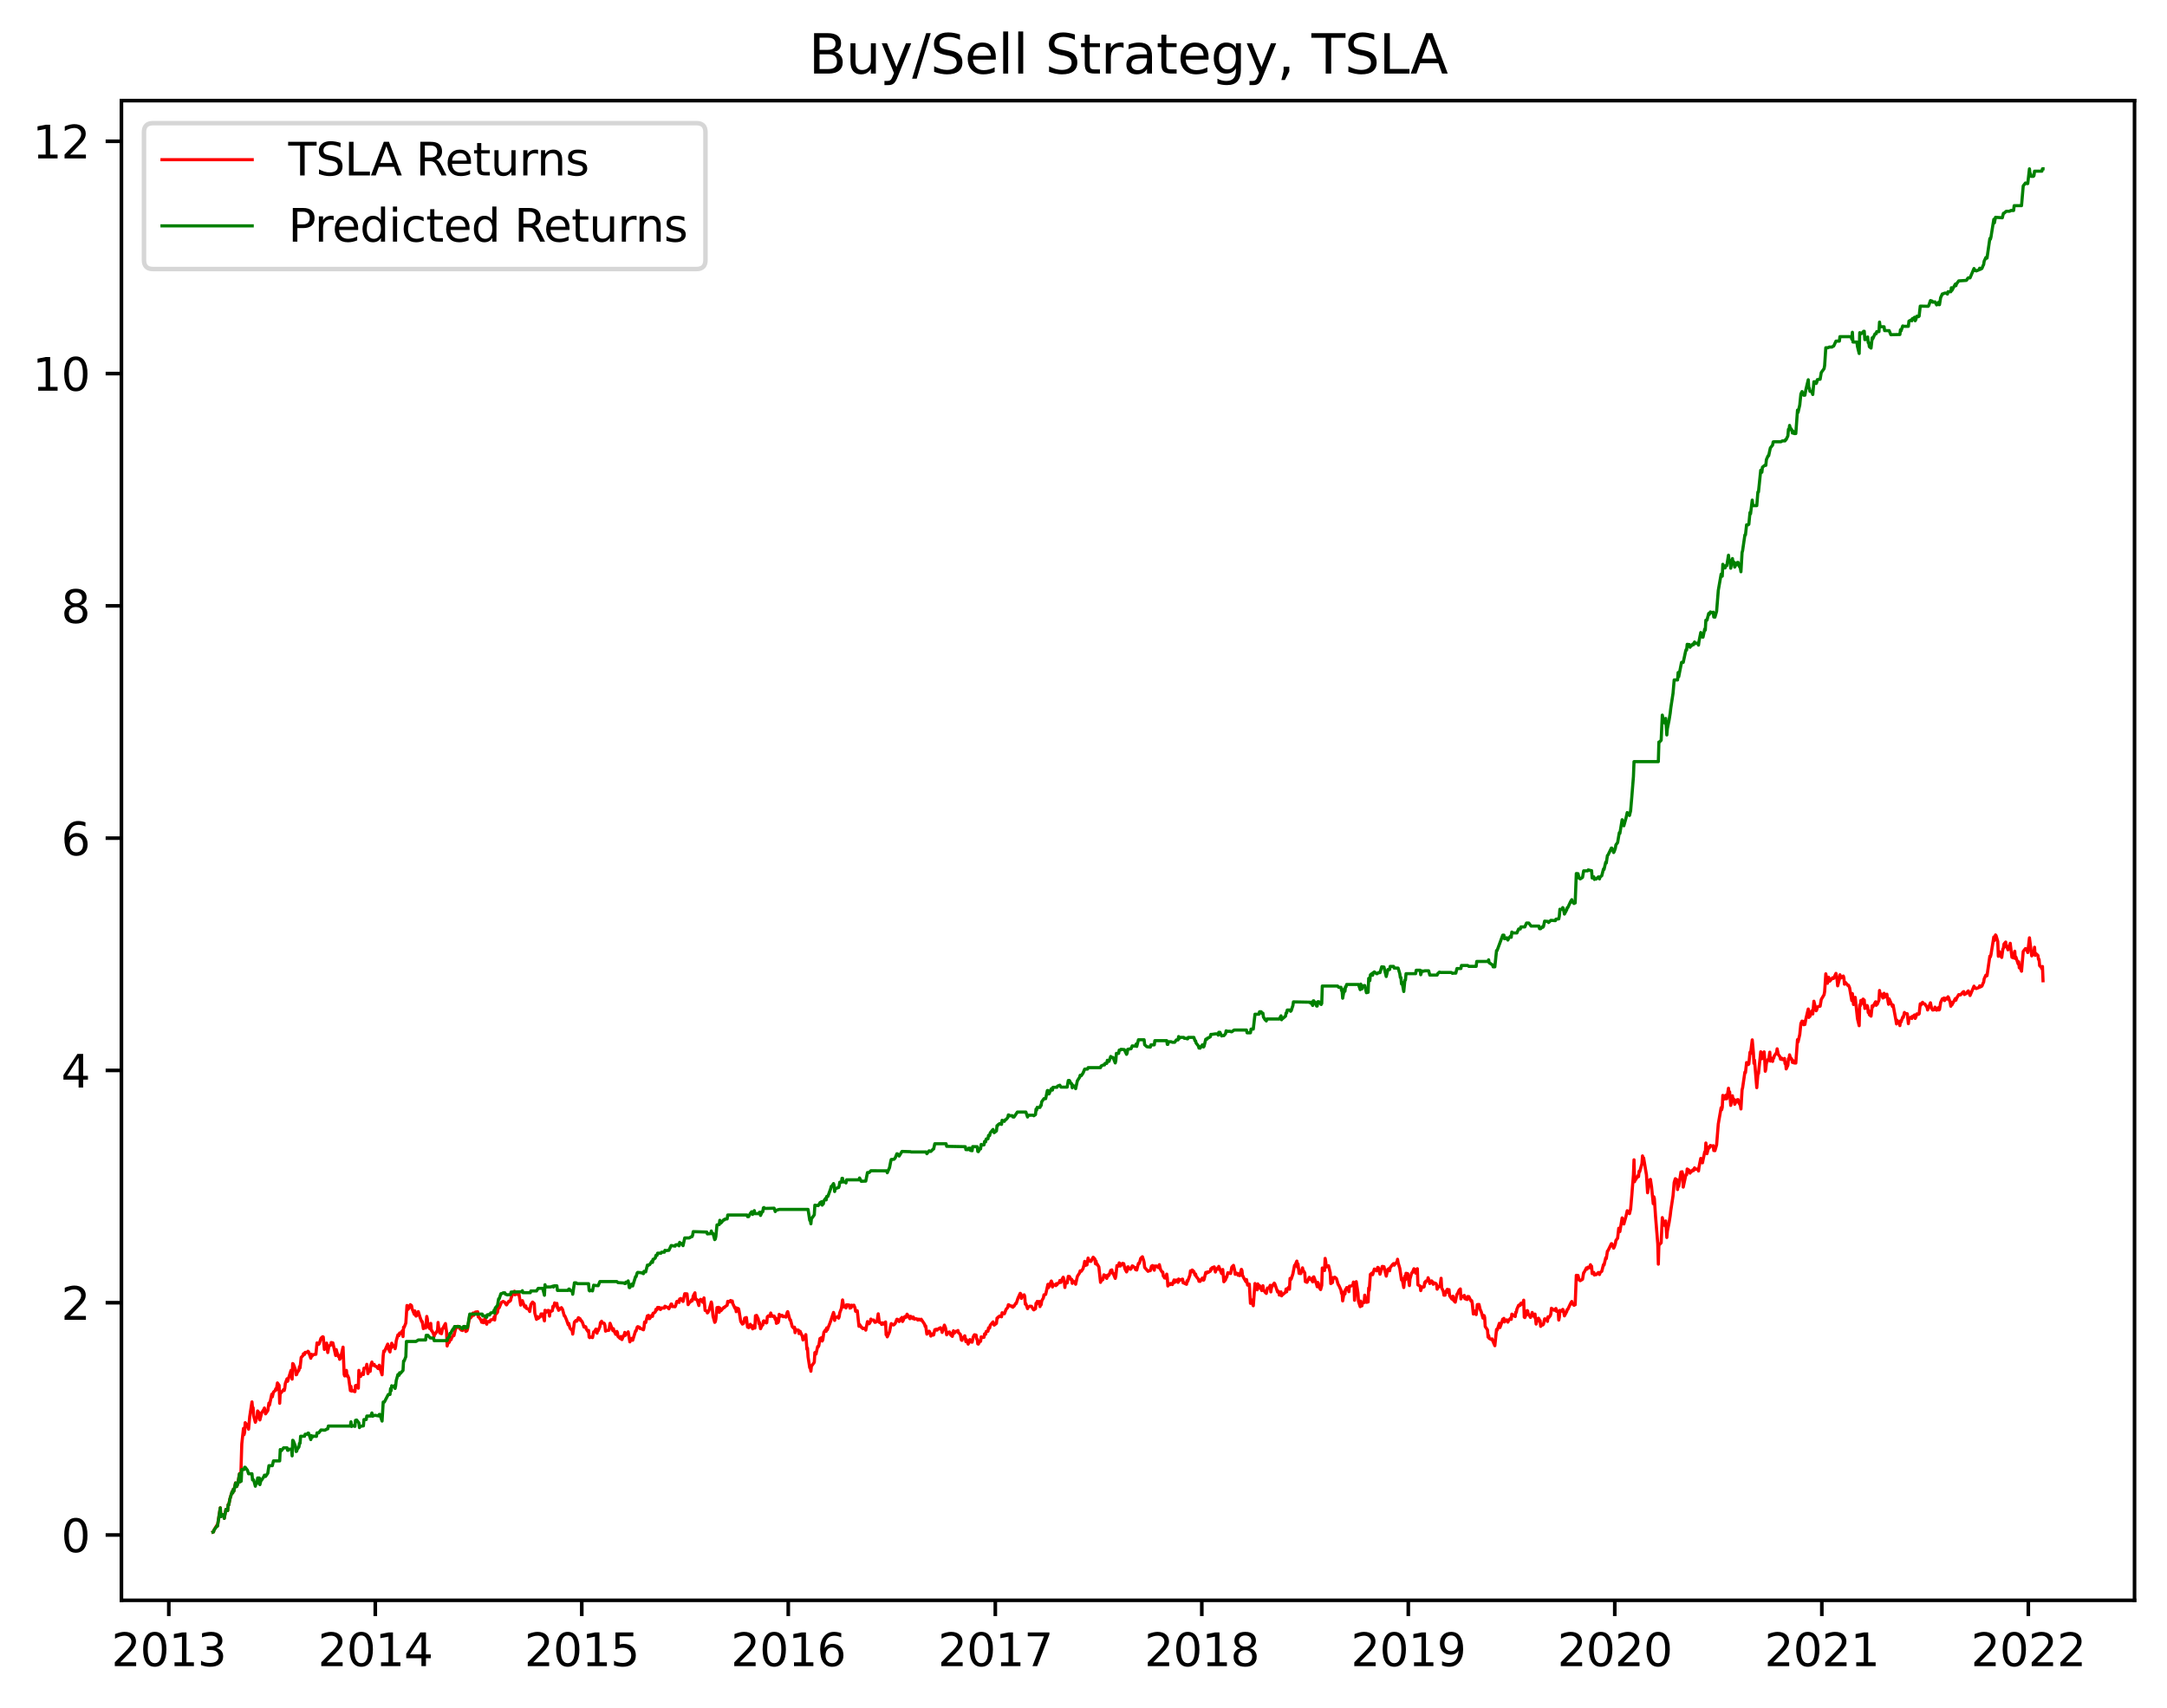 <?xml version="1.0" encoding="utf-8" standalone="no"?>
<!DOCTYPE svg PUBLIC "-//W3C//DTD SVG 1.1//EN"
  "http://www.w3.org/Graphics/SVG/1.1/DTD/svg11.dtd">
<svg xmlns:xlink="http://www.w3.org/1999/xlink" width="480.525pt" height="378.836pt" viewBox="0 0 480.525 378.836" xmlns="http://www.w3.org/2000/svg" version="1.1">
 <defs>
  <style type="text/css">*{stroke-linejoin: round; stroke-linecap: butt}</style>
 </defs>
 <g id="figure_1">
  <g id="patch_1">
   <path d="M 0 378.836 
L 480.525 378.836 
L 480.525 0 
L 0 0 
z
" style="fill: #ffffff"/>
  </g>
  <g id="axes_1">
   <g id="patch_2">
    <path d="M 26.925 354.958 
L 473.325 354.958 
L 473.325 22.318 
L 26.925 22.318 
z
" style="fill: #ffffff"/>
   </g>
   <g id="matplotlib.axis_1">
    <g id="xtick_1">
     <g id="line2d_1">
      <defs>
       <path id="md2ae7f4dd1" d="M 0 0 
L 0 3.5 
" style="stroke: #000000; stroke-width: 0.8"/>
      </defs>
      <g>
       <use xlink:href="#md2ae7f4dd1" x="37.431" y="354.958" style="stroke: #000000; stroke-width: 0.8"/>
      </g>
     </g>
     <g id="text_1">
      <!-- 2013 -->
      <g transform="translate(24.706 369.557)scale(0.1 -0.1)">
       <defs>
        <path id="DejaVuSans-32" d="M 1228 531 
L 3431 531 
L 3431 0 
L 469 0 
L 469 531 
Q 828 903 1448 1529 
Q 2069 2156 2228 2338 
Q 2531 2678 2651 2914 
Q 2772 3150 2772 3378 
Q 2772 3750 2511 3984 
Q 2250 4219 1831 4219 
Q 1534 4219 1204 4116 
Q 875 4013 500 3803 
L 500 4441 
Q 881 4594 1212 4672 
Q 1544 4750 1819 4750 
Q 2544 4750 2975 4387 
Q 3406 4025 3406 3419 
Q 3406 3131 3298 2873 
Q 3191 2616 2906 2266 
Q 2828 2175 2409 1742 
Q 1991 1309 1228 531 
z
" transform="scale(0.016)"/>
        <path id="DejaVuSans-30" d="M 2034 4250 
Q 1547 4250 1301 3770 
Q 1056 3291 1056 2328 
Q 1056 1369 1301 889 
Q 1547 409 2034 409 
Q 2525 409 2770 889 
Q 3016 1369 3016 2328 
Q 3016 3291 2770 3770 
Q 2525 4250 2034 4250 
z
M 2034 4750 
Q 2819 4750 3233 4129 
Q 3647 3509 3647 2328 
Q 3647 1150 3233 529 
Q 2819 -91 2034 -91 
Q 1250 -91 836 529 
Q 422 1150 422 2328 
Q 422 3509 836 4129 
Q 1250 4750 2034 4750 
z
" transform="scale(0.016)"/>
        <path id="DejaVuSans-31" d="M 794 531 
L 1825 531 
L 1825 4091 
L 703 3866 
L 703 4441 
L 1819 4666 
L 2450 4666 
L 2450 531 
L 3481 531 
L 3481 0 
L 794 0 
L 794 531 
z
" transform="scale(0.016)"/>
        <path id="DejaVuSans-33" d="M 2597 2516 
Q 3050 2419 3304 2112 
Q 3559 1806 3559 1356 
Q 3559 666 3084 287 
Q 2609 -91 1734 -91 
Q 1441 -91 1130 -33 
Q 819 25 488 141 
L 488 750 
Q 750 597 1062 519 
Q 1375 441 1716 441 
Q 2309 441 2620 675 
Q 2931 909 2931 1356 
Q 2931 1769 2642 2001 
Q 2353 2234 1838 2234 
L 1294 2234 
L 1294 2753 
L 1863 2753 
Q 2328 2753 2575 2939 
Q 2822 3125 2822 3475 
Q 2822 3834 2567 4026 
Q 2313 4219 1838 4219 
Q 1578 4219 1281 4162 
Q 984 4106 628 3988 
L 628 4550 
Q 988 4650 1302 4700 
Q 1616 4750 1894 4750 
Q 2613 4750 3031 4423 
Q 3450 4097 3450 3541 
Q 3450 3153 3228 2886 
Q 3006 2619 2597 2516 
z
" transform="scale(0.016)"/>
       </defs>
       <use xlink:href="#DejaVuSans-32"/>
       <use xlink:href="#DejaVuSans-30" x="63.623"/>
       <use xlink:href="#DejaVuSans-31" x="127.246"/>
       <use xlink:href="#DejaVuSans-33" x="190.869"/>
      </g>
     </g>
    </g>
    <g id="xtick_2">
     <g id="line2d_2">
      <g>
       <use xlink:href="#md2ae7f4dd1" x="83.219" y="354.958" style="stroke: #000000; stroke-width: 0.8"/>
      </g>
     </g>
     <g id="text_2">
      <!-- 2014 -->
      <g transform="translate(70.494 369.557)scale(0.1 -0.1)">
       <defs>
        <path id="DejaVuSans-34" d="M 2419 4116 
L 825 1625 
L 2419 1625 
L 2419 4116 
z
M 2253 4666 
L 3047 4666 
L 3047 1625 
L 3713 1625 
L 3713 1100 
L 3047 1100 
L 3047 0 
L 2419 0 
L 2419 1100 
L 313 1100 
L 313 1709 
L 2253 4666 
z
" transform="scale(0.016)"/>
       </defs>
       <use xlink:href="#DejaVuSans-32"/>
       <use xlink:href="#DejaVuSans-30" x="63.623"/>
       <use xlink:href="#DejaVuSans-31" x="127.246"/>
       <use xlink:href="#DejaVuSans-34" x="190.869"/>
      </g>
     </g>
    </g>
    <g id="xtick_3">
     <g id="line2d_3">
      <g>
       <use xlink:href="#md2ae7f4dd1" x="129.007" y="354.958" style="stroke: #000000; stroke-width: 0.8"/>
      </g>
     </g>
     <g id="text_3">
      <!-- 2015 -->
      <g transform="translate(116.282 369.557)scale(0.1 -0.1)">
       <defs>
        <path id="DejaVuSans-35" d="M 691 4666 
L 3169 4666 
L 3169 4134 
L 1269 4134 
L 1269 2991 
Q 1406 3038 1543 3061 
Q 1681 3084 1819 3084 
Q 2600 3084 3056 2656 
Q 3513 2228 3513 1497 
Q 3513 744 3044 326 
Q 2575 -91 1722 -91 
Q 1428 -91 1123 -41 
Q 819 9 494 109 
L 494 744 
Q 775 591 1075 516 
Q 1375 441 1709 441 
Q 2250 441 2565 725 
Q 2881 1009 2881 1497 
Q 2881 1984 2565 2268 
Q 2250 2553 1709 2553 
Q 1456 2553 1204 2497 
Q 953 2441 691 2322 
L 691 4666 
z
" transform="scale(0.016)"/>
       </defs>
       <use xlink:href="#DejaVuSans-32"/>
       <use xlink:href="#DejaVuSans-30" x="63.623"/>
       <use xlink:href="#DejaVuSans-31" x="127.246"/>
       <use xlink:href="#DejaVuSans-35" x="190.869"/>
      </g>
     </g>
    </g>
    <g id="xtick_4">
     <g id="line2d_4">
      <g>
       <use xlink:href="#md2ae7f4dd1" x="174.795" y="354.958" style="stroke: #000000; stroke-width: 0.8"/>
      </g>
     </g>
     <g id="text_4">
      <!-- 2016 -->
      <g transform="translate(162.07 369.557)scale(0.1 -0.1)">
       <defs>
        <path id="DejaVuSans-36" d="M 2113 2584 
Q 1688 2584 1439 2293 
Q 1191 2003 1191 1497 
Q 1191 994 1439 701 
Q 1688 409 2113 409 
Q 2538 409 2786 701 
Q 3034 994 3034 1497 
Q 3034 2003 2786 2293 
Q 2538 2584 2113 2584 
z
M 3366 4563 
L 3366 3988 
Q 3128 4100 2886 4159 
Q 2644 4219 2406 4219 
Q 1781 4219 1451 3797 
Q 1122 3375 1075 2522 
Q 1259 2794 1537 2939 
Q 1816 3084 2150 3084 
Q 2853 3084 3261 2657 
Q 3669 2231 3669 1497 
Q 3669 778 3244 343 
Q 2819 -91 2113 -91 
Q 1303 -91 875 529 
Q 447 1150 447 2328 
Q 447 3434 972 4092 
Q 1497 4750 2381 4750 
Q 2619 4750 2861 4703 
Q 3103 4656 3366 4563 
z
" transform="scale(0.016)"/>
       </defs>
       <use xlink:href="#DejaVuSans-32"/>
       <use xlink:href="#DejaVuSans-30" x="63.623"/>
       <use xlink:href="#DejaVuSans-31" x="127.246"/>
       <use xlink:href="#DejaVuSans-36" x="190.869"/>
      </g>
     </g>
    </g>
    <g id="xtick_5">
     <g id="line2d_5">
      <g>
       <use xlink:href="#md2ae7f4dd1" x="220.708" y="354.958" style="stroke: #000000; stroke-width: 0.8"/>
      </g>
     </g>
     <g id="text_5">
      <!-- 2017 -->
      <g transform="translate(207.983 369.557)scale(0.1 -0.1)">
       <defs>
        <path id="DejaVuSans-37" d="M 525 4666 
L 3525 4666 
L 3525 4397 
L 1831 0 
L 1172 0 
L 2766 4134 
L 525 4134 
L 525 4666 
z
" transform="scale(0.016)"/>
       </defs>
       <use xlink:href="#DejaVuSans-32"/>
       <use xlink:href="#DejaVuSans-30" x="63.623"/>
       <use xlink:href="#DejaVuSans-31" x="127.246"/>
       <use xlink:href="#DejaVuSans-37" x="190.869"/>
      </g>
     </g>
    </g>
    <g id="xtick_6">
     <g id="line2d_6">
      <g>
       <use xlink:href="#md2ae7f4dd1" x="266.496" y="354.958" style="stroke: #000000; stroke-width: 0.8"/>
      </g>
     </g>
     <g id="text_6">
      <!-- 2018 -->
      <g transform="translate(253.771 369.557)scale(0.1 -0.1)">
       <defs>
        <path id="DejaVuSans-38" d="M 2034 2216 
Q 1584 2216 1326 1975 
Q 1069 1734 1069 1313 
Q 1069 891 1326 650 
Q 1584 409 2034 409 
Q 2484 409 2743 651 
Q 3003 894 3003 1313 
Q 3003 1734 2745 1975 
Q 2488 2216 2034 2216 
z
M 1403 2484 
Q 997 2584 770 2862 
Q 544 3141 544 3541 
Q 544 4100 942 4425 
Q 1341 4750 2034 4750 
Q 2731 4750 3128 4425 
Q 3525 4100 3525 3541 
Q 3525 3141 3298 2862 
Q 3072 2584 2669 2484 
Q 3125 2378 3379 2068 
Q 3634 1759 3634 1313 
Q 3634 634 3220 271 
Q 2806 -91 2034 -91 
Q 1263 -91 848 271 
Q 434 634 434 1313 
Q 434 1759 690 2068 
Q 947 2378 1403 2484 
z
M 1172 3481 
Q 1172 3119 1398 2916 
Q 1625 2713 2034 2713 
Q 2441 2713 2670 2916 
Q 2900 3119 2900 3481 
Q 2900 3844 2670 4047 
Q 2441 4250 2034 4250 
Q 1625 4250 1398 4047 
Q 1172 3844 1172 3481 
z
" transform="scale(0.016)"/>
       </defs>
       <use xlink:href="#DejaVuSans-32"/>
       <use xlink:href="#DejaVuSans-30" x="63.623"/>
       <use xlink:href="#DejaVuSans-31" x="127.246"/>
       <use xlink:href="#DejaVuSans-38" x="190.869"/>
      </g>
     </g>
    </g>
    <g id="xtick_7">
     <g id="line2d_7">
      <g>
       <use xlink:href="#md2ae7f4dd1" x="312.284" y="354.958" style="stroke: #000000; stroke-width: 0.8"/>
      </g>
     </g>
     <g id="text_7">
      <!-- 2019 -->
      <g transform="translate(299.559 369.557)scale(0.1 -0.1)">
       <defs>
        <path id="DejaVuSans-39" d="M 703 97 
L 703 672 
Q 941 559 1184 500 
Q 1428 441 1663 441 
Q 2288 441 2617 861 
Q 2947 1281 2994 2138 
Q 2813 1869 2534 1725 
Q 2256 1581 1919 1581 
Q 1219 1581 811 2004 
Q 403 2428 403 3163 
Q 403 3881 828 4315 
Q 1253 4750 1959 4750 
Q 2769 4750 3195 4129 
Q 3622 3509 3622 2328 
Q 3622 1225 3098 567 
Q 2575 -91 1691 -91 
Q 1453 -91 1209 -44 
Q 966 3 703 97 
z
M 1959 2075 
Q 2384 2075 2632 2365 
Q 2881 2656 2881 3163 
Q 2881 3666 2632 3958 
Q 2384 4250 1959 4250 
Q 1534 4250 1286 3958 
Q 1038 3666 1038 3163 
Q 1038 2656 1286 2365 
Q 1534 2075 1959 2075 
z
" transform="scale(0.016)"/>
       </defs>
       <use xlink:href="#DejaVuSans-32"/>
       <use xlink:href="#DejaVuSans-30" x="63.623"/>
       <use xlink:href="#DejaVuSans-31" x="127.246"/>
       <use xlink:href="#DejaVuSans-39" x="190.869"/>
      </g>
     </g>
    </g>
    <g id="xtick_8">
     <g id="line2d_8">
      <g>
       <use xlink:href="#md2ae7f4dd1" x="358.071" y="354.958" style="stroke: #000000; stroke-width: 0.8"/>
      </g>
     </g>
     <g id="text_8">
      <!-- 2020 -->
      <g transform="translate(345.346 369.557)scale(0.1 -0.1)">
       <use xlink:href="#DejaVuSans-32"/>
       <use xlink:href="#DejaVuSans-30" x="63.623"/>
       <use xlink:href="#DejaVuSans-32" x="127.246"/>
       <use xlink:href="#DejaVuSans-30" x="190.869"/>
      </g>
     </g>
    </g>
    <g id="xtick_9">
     <g id="line2d_9">
      <g>
       <use xlink:href="#md2ae7f4dd1" x="403.985" y="354.958" style="stroke: #000000; stroke-width: 0.8"/>
      </g>
     </g>
     <g id="text_9">
      <!-- 2021 -->
      <g transform="translate(391.26 369.557)scale(0.1 -0.1)">
       <use xlink:href="#DejaVuSans-32"/>
       <use xlink:href="#DejaVuSans-30" x="63.623"/>
       <use xlink:href="#DejaVuSans-32" x="127.246"/>
       <use xlink:href="#DejaVuSans-31" x="190.869"/>
      </g>
     </g>
    </g>
    <g id="xtick_10">
     <g id="line2d_10">
      <g>
       <use xlink:href="#md2ae7f4dd1" x="449.772" y="354.958" style="stroke: #000000; stroke-width: 0.8"/>
      </g>
     </g>
     <g id="text_10">
      <!-- 2022 -->
      <g transform="translate(437.047 369.557)scale(0.1 -0.1)">
       <use xlink:href="#DejaVuSans-32"/>
       <use xlink:href="#DejaVuSans-30" x="63.623"/>
       <use xlink:href="#DejaVuSans-32" x="127.246"/>
       <use xlink:href="#DejaVuSans-32" x="190.869"/>
      </g>
     </g>
    </g>
   </g>
   <g id="matplotlib.axis_2">
    <g id="ytick_1">
     <g id="line2d_11">
      <defs>
       <path id="m6bd5678012" d="M 0 0 
L -3.5 0 
" style="stroke: #000000; stroke-width: 0.8"/>
      </defs>
      <g>
       <use xlink:href="#m6bd5678012" x="26.925" y="340.469" style="stroke: #000000; stroke-width: 0.8"/>
      </g>
     </g>
     <g id="text_11">
      <!-- 0 -->
      <g transform="translate(13.562 344.268)scale(0.1 -0.1)">
       <use xlink:href="#DejaVuSans-30"/>
      </g>
     </g>
    </g>
    <g id="ytick_2">
     <g id="line2d_12">
      <g>
       <use xlink:href="#m6bd5678012" x="26.925" y="288.947" style="stroke: #000000; stroke-width: 0.8"/>
      </g>
     </g>
     <g id="text_12">
      <!-- 2 -->
      <g transform="translate(13.562 292.746)scale(0.1 -0.1)">
       <use xlink:href="#DejaVuSans-32"/>
      </g>
     </g>
    </g>
    <g id="ytick_3">
     <g id="line2d_13">
      <g>
       <use xlink:href="#m6bd5678012" x="26.925" y="237.425" style="stroke: #000000; stroke-width: 0.8"/>
      </g>
     </g>
     <g id="text_13">
      <!-- 4 -->
      <g transform="translate(13.562 241.225)scale(0.1 -0.1)">
       <use xlink:href="#DejaVuSans-34"/>
      </g>
     </g>
    </g>
    <g id="ytick_4">
     <g id="line2d_14">
      <g>
       <use xlink:href="#m6bd5678012" x="26.925" y="185.903" style="stroke: #000000; stroke-width: 0.8"/>
      </g>
     </g>
     <g id="text_14">
      <!-- 6 -->
      <g transform="translate(13.562 189.703)scale(0.1 -0.1)">
       <use xlink:href="#DejaVuSans-36"/>
      </g>
     </g>
    </g>
    <g id="ytick_5">
     <g id="line2d_15">
      <g>
       <use xlink:href="#m6bd5678012" x="26.925" y="134.381" style="stroke: #000000; stroke-width: 0.8"/>
      </g>
     </g>
     <g id="text_15">
      <!-- 8 -->
      <g transform="translate(13.562 138.181)scale(0.1 -0.1)">
       <use xlink:href="#DejaVuSans-38"/>
      </g>
     </g>
    </g>
    <g id="ytick_6">
     <g id="line2d_16">
      <g>
       <use xlink:href="#m6bd5678012" x="26.925" y="82.859" style="stroke: #000000; stroke-width: 0.8"/>
      </g>
     </g>
     <g id="text_16">
      <!-- 10 -->
      <g transform="translate(7.2 86.659)scale(0.1 -0.1)">
       <use xlink:href="#DejaVuSans-31"/>
       <use xlink:href="#DejaVuSans-30" x="63.623"/>
      </g>
     </g>
    </g>
    <g id="ytick_7">
     <g id="line2d_17">
      <g>
       <use xlink:href="#m6bd5678012" x="26.925" y="31.337" style="stroke: #000000; stroke-width: 0.8"/>
      </g>
     </g>
     <g id="text_17">
      <!-- 12 -->
      <g transform="translate(7.2 35.137)scale(0.1 -0.1)">
       <use xlink:href="#DejaVuSans-31"/>
       <use xlink:href="#DejaVuSans-32" x="63.623"/>
      </g>
     </g>
    </g>
   </g>
   <g id="line2d_18">
    <path d="M 47.216 339.838 
L 47.341 339.795 
L 47.467 339.363 
L 48.094 338.302 
L 48.219 338.485 
L 48.847 334.435 
L 48.972 336.39 
L 49.098 335.825 
L 49.223 336.221 
L 49.599 335.936 
L 49.725 336.768 
L 50.101 334.78 
L 50.478 335.046 
L 50.603 333.719 
L 50.728 333.798 
L 50.979 332.483 
L 51.481 330.825 
L 51.607 331.119 
L 51.732 330.329 
L 51.857 330.729 
L 52.234 328.913 
L 52.485 329.703 
L 52.736 329.096 
L 53.112 326.859 
L 53.237 328.647 
L 53.363 328.519 
L 53.614 320.296 
L 53.99 316.836 
L 54.115 318.21 
L 54.241 317.719 
L 54.366 315.562 
L 54.868 316.215 
L 55.119 317.001 
L 55.37 314.247 
L 55.872 310.951 
L 55.997 312.318 
L 56.123 312.239 
L 56.248 314.068 
L 56.624 315.467 
L 56.875 314.705 
L 57.001 314.176 
L 57.126 312.964 
L 57.502 313.471 
L 57.628 314.949 
L 57.879 313.957 
L 58.004 313.407 
L 58.506 312.625 
L 58.632 312.306 
L 58.882 313.6 
L 59.384 312.873 
L 59.635 311.205 
L 59.761 311.655 
L 60.262 309.259 
L 60.388 309.83 
L 60.639 308.768 
L 61.015 308.444 
L 61.14 308.057 
L 61.266 308.305 
L 61.517 306.745 
L 61.893 307.274 
L 62.019 311.252 
L 62.144 308.733 
L 62.269 308.996 
L 62.897 308.205 
L 63.022 308.425 
L 63.148 307.928 
L 63.273 306.846 
L 63.649 305.825 
L 63.775 306.383 
L 64.151 305.187 
L 64.527 303.969 
L 64.653 304.423 
L 64.778 305.9 
L 64.904 302.448 
L 65.029 302.529 
L 65.531 303.836 
L 65.656 304.934 
L 65.782 304.877 
L 65.907 304.451 
L 66.284 303.93 
L 66.409 303.111 
L 66.535 303.409 
L 66.786 301.082 
L 67.162 300.706 
L 67.287 300.272 
L 67.538 300.418 
L 67.664 299.966 
L 68.165 299.975 
L 68.291 299.72 
L 68.416 299.825 
L 68.918 301.264 
L 69.044 300.371 
L 69.169 300.816 
L 69.42 300.499 
L 69.922 300.392 
L 70.047 300.394 
L 70.298 297.861 
L 70.674 298.184 
L 70.8 298.011 
L 71.176 296.827 
L 71.552 296.496 
L 71.678 296.546 
L 71.929 299.318 
L 72.054 298.202 
L 72.431 297.906 
L 72.681 300 
L 72.932 298.529 
L 73.309 298.382 
L 73.434 297.784 
L 73.81 297.86 
L 74.438 300.662 
L 74.563 299.342 
L 74.689 299.866 
L 75.065 300.92 
L 75.19 300.666 
L 75.316 301.502 
L 75.441 301.386 
L 75.567 301.029 
L 76.069 298.803 
L 76.319 304.858 
L 76.445 305.196 
L 76.821 303.966 
L 76.947 305.224 
L 77.072 305.056 
L 77.323 305.667 
L 77.699 308.45 
L 77.825 307.512 
L 77.95 308.55 
L 78.076 308.34 
L 78.201 308.493 
L 78.703 308.68 
L 78.828 307.339 
L 79.079 307.27 
L 79.456 307.907 
L 79.581 303.965 
L 79.706 305.01 
L 79.832 304.728 
L 79.957 305.307 
L 80.459 304.416 
L 80.585 304.881 
L 80.71 303.477 
L 81.212 303.395 
L 81.337 302.62 
L 81.588 304.684 
L 81.714 304.227 
L 82.09 304.171 
L 82.215 302.798 
L 82.466 302.111 
L 82.592 302.847 
L 82.968 302.623 
L 83.093 302.965 
L 83.47 303.114 
L 83.846 303.559 
L 84.097 302.82 
L 84.348 303.784 
L 84.724 304.938 
L 84.975 300.72 
L 85.101 299.668 
L 85.226 299.813 
L 85.979 298.128 
L 86.104 299.127 
L 86.481 299.872 
L 86.606 298.575 
L 86.731 299.034 
L 86.857 297.939 
L 87.359 298.759 
L 87.484 298.524 
L 87.61 299.153 
L 87.735 298.575 
L 87.86 297.424 
L 88.237 296.075 
L 88.362 296.067 
L 88.488 296.238 
L 88.613 295.675 
L 88.739 295.857 
L 89.24 295.156 
L 89.366 296.46 
L 89.491 294.375 
L 89.617 294.42 
L 89.993 293.449 
L 90.244 289.572 
L 90.369 289.619 
L 90.495 290.42 
L 90.871 289.822 
L 90.997 289.385 
L 91.122 289.607 
L 91.247 289.578 
L 91.373 290.273 
L 91.875 291.538 
L 92 290.772 
L 92.251 291.919 
L 92.627 291.585 
L 92.753 290.927 
L 93.129 292.152 
L 93.506 293.153 
L 93.631 293.121 
L 93.882 294.702 
L 94.007 294.082 
L 94.384 294.562 
L 94.635 291.995 
L 94.76 292.548 
L 94.885 294.099 
L 95.262 294.677 
L 95.513 293.535 
L 95.638 295.094 
L 95.764 295.146 
L 96.14 295.875 
L 96.265 296.424 
L 96.391 295.743 
L 96.516 295.871 
L 97.018 295.07 
L 97.143 293.332 
L 97.269 294.619 
L 97.394 294.635 
L 97.52 295.647 
L 97.896 295.82 
L 98.147 294.631 
L 98.272 294.651 
L 98.398 294.259 
L 98.774 293.572 
L 99.025 295.455 
L 99.151 298.545 
L 99.276 298.02 
L 99.652 297.682 
L 99.778 296.928 
L 99.903 296.865 
L 100.029 297.141 
L 100.154 296.738 
L 100.531 296.136 
L 100.656 296.24 
L 101.032 294.704 
L 101.534 294.18 
L 102.287 295.029 
L 102.412 294.999 
L 102.538 295.119 
L 102.789 294.596 
L 103.165 294.953 
L 103.29 295.333 
L 103.416 295.058 
L 103.541 295.178 
L 103.667 294.814 
L 104.168 291.841 
L 104.294 292.352 
L 104.545 292.073 
L 104.921 291.231 
L 105.047 291.749 
L 105.172 291.267 
L 105.297 291.408 
L 105.423 291.032 
L 105.925 290.961 
L 106.05 292.092 
L 106.176 292.112 
L 106.677 292.863 
L 106.803 293.282 
L 106.928 292.817 
L 107.179 293.392 
L 107.555 292.4 
L 107.806 293.507 
L 107.932 293.717 
L 108.057 293.17 
L 108.434 293.109 
L 108.559 293.222 
L 108.81 292.761 
L 108.935 292.758 
L 109.437 292.592 
L 109.563 292.149 
L 109.688 292.789 
L 109.814 291.664 
L 110.315 291.094 
L 110.566 289.634 
L 110.692 290.073 
L 111.193 288.873 
L 111.57 288.671 
L 111.946 288.875 
L 112.197 289.298 
L 112.322 289.436 
L 112.824 288.618 
L 112.95 288.697 
L 113.201 288.489 
L 113.326 287.925 
L 113.828 286.584 
L 113.953 286.851 
L 114.079 286.41 
L 114.204 287.201 
L 114.58 286.767 
L 114.706 287.1 
L 114.831 286.859 
L 115.082 287.034 
L 115.459 289.485 
L 115.584 288.796 
L 115.709 288.733 
L 115.835 288.493 
L 116.337 289.876 
L 116.462 289.837 
L 116.588 289.66 
L 116.713 290.196 
L 117.215 290.372 
L 117.466 290.905 
L 117.717 289.348 
L 118.093 288.808 
L 118.469 289.167 
L 118.595 291.265 
L 118.971 292.641 
L 119.222 292.061 
L 119.347 292.439 
L 119.849 291.975 
L 119.975 291.436 
L 120.1 291.904 
L 120.226 291.442 
L 120.351 291.447 
L 120.727 292.978 
L 120.853 290.635 
L 120.978 291.136 
L 121.104 291.075 
L 121.229 290.749 
L 121.605 290.654 
L 121.731 291.046 
L 121.856 291.919 
L 121.982 290.8 
L 122.107 290.91 
L 122.484 290.725 
L 122.609 289.768 
L 122.734 289.972 
L 122.86 289.705 
L 122.985 289 
L 123.362 289.473 
L 123.487 289.098 
L 123.613 290.113 
L 123.738 290.013 
L 123.863 290.634 
L 124.491 290.041 
L 124.742 290.45 
L 125.118 291.844 
L 125.243 291.868 
L 125.62 292.742 
L 125.996 293.841 
L 126.122 293.539 
L 126.372 294.509 
L 126.498 294.742 
L 126.874 295.113 
L 127 295.911 
L 127.376 293.256 
L 127.752 292.87 
L 127.878 293.059 
L 128.003 292.909 
L 128.254 292.273 
L 128.63 292.512 
L 128.756 292.913 
L 128.881 292.892 
L 129.132 293.253 
L 129.509 294.36 
L 129.634 294.214 
L 129.885 294.296 
L 130.01 294.784 
L 130.387 295.345 
L 130.512 295.086 
L 130.638 296.587 
L 130.763 296.697 
L 130.888 296.536 
L 131.39 296.689 
L 131.641 295.42 
L 131.767 295.462 
L 132.143 294.798 
L 132.268 294.869 
L 132.394 295.709 
L 132.519 294.967 
L 132.645 295.168 
L 133.021 294.256 
L 133.146 293.365 
L 133.272 293.343 
L 133.397 293.057 
L 133.523 293.483 
L 133.899 293.469 
L 134.025 293.611 
L 134.15 294.03 
L 134.276 295.26 
L 134.401 295.147 
L 135.028 295.06 
L 135.279 293.513 
L 135.906 295.148 
L 136.032 294.718 
L 136.157 295.201 
L 136.534 295.975 
L 136.784 295.316 
L 136.91 295.547 
L 137.035 296.428 
L 137.537 296.906 
L 137.663 296.447 
L 137.913 297.129 
L 138.29 296.188 
L 138.415 296.316 
L 138.541 295.536 
L 138.666 296.194 
L 138.792 295.876 
L 139.168 295.675 
L 139.293 295.407 
L 139.67 297.636 
L 140.046 296.872 
L 140.297 297.278 
L 140.924 295.232 
L 141.05 295.213 
L 141.3 294.36 
L 141.426 294.261 
L 141.802 294.398 
L 141.928 294.684 
L 142.053 294.639 
L 142.304 294.768 
L 142.68 294.958 
L 142.806 294.443 
L 142.931 293.238 
L 143.182 293.358 
L 143.559 291.854 
L 143.684 291.974 
L 143.809 291.754 
L 143.935 292.474 
L 144.06 292.476 
L 144.562 291.699 
L 144.688 291.979 
L 144.813 291.277 
L 144.938 291.297 
L 145.315 290.986 
L 145.44 290.427 
L 145.566 290.592 
L 145.691 290.495 
L 145.817 289.999 
L 146.193 290.009 
L 146.444 290.468 
L 146.569 290.335 
L 146.695 290.114 
L 147.322 290.146 
L 147.447 289.73 
L 148.075 290.05 
L 148.2 289.984 
L 148.325 290.303 
L 148.827 289.239 
L 148.953 289.268 
L 149.078 289.807 
L 149.204 289.734 
L 149.329 289.808 
L 149.705 289.84 
L 149.831 289.56 
L 150.082 288.682 
L 150.207 288.621 
L 150.584 288.89 
L 150.709 288.12 
L 150.834 288.362 
L 150.96 288.013 
L 151.462 288.67 
L 151.838 286.958 
L 152.34 286.986 
L 152.591 289.373 
L 152.842 288.953 
L 153.218 288.656 
L 153.343 288.315 
L 153.469 288.56 
L 153.594 288.215 
L 153.72 287.456 
L 154.096 286.753 
L 154.221 288.207 
L 154.347 288.101 
L 154.598 288.339 
L 154.974 289.571 
L 155.1 288.396 
L 155.225 288.493 
L 155.35 288.205 
L 155.476 288.267 
L 155.852 288.87 
L 156.103 287.884 
L 156.354 290.663 
L 156.73 290.809 
L 156.856 291.215 
L 156.981 291.128 
L 157.232 290.595 
L 157.734 288.798 
L 157.859 289.344 
L 158.11 291.941 
L 158.487 293.305 
L 158.612 293.169 
L 158.738 292.612 
L 158.988 290.037 
L 159.365 289.976 
L 159.49 291.078 
L 159.616 290.118 
L 159.867 290.725 
L 160.494 289.992 
L 160.619 290.037 
L 160.745 289.855 
L 161.246 289.514 
L 161.372 288.647 
L 161.497 288.665 
L 161.623 288.808 
L 161.999 288.456 
L 162.125 288.776 
L 162.25 288.764 
L 162.375 288.562 
L 162.501 289.177 
L 163.003 290.227 
L 163.128 290.045 
L 163.254 290.944 
L 163.379 290.131 
L 163.755 290.279 
L 163.881 290.775 
L 164.257 293.092 
L 164.633 293.695 
L 164.759 293.26 
L 164.884 293.54 
L 165.135 292.364 
L 165.512 292.241 
L 165.762 294.36 
L 165.888 294.161 
L 166.013 294.483 
L 166.39 293.734 
L 166.515 294.328 
L 166.641 294.01 
L 166.766 294.172 
L 166.892 294.75 
L 167.268 293.91 
L 167.393 294.574 
L 167.519 291.845 
L 167.77 291.764 
L 168.146 292.556 
L 168.271 293.586 
L 168.397 293.281 
L 168.648 294.718 
L 169.024 293.848 
L 169.15 293.885 
L 169.275 293.048 
L 169.4 292.963 
L 169.526 293.171 
L 169.902 293.437 
L 170.028 293.378 
L 170.153 292.068 
L 170.404 291.848 
L 170.78 291.998 
L 170.906 291.234 
L 171.031 291.805 
L 171.157 291.726 
L 171.282 291.985 
L 171.658 291.901 
L 171.909 292.649 
L 172.035 292.358 
L 172.16 293.524 
L 172.537 293.339 
L 172.662 293.045 
L 172.787 291.527 
L 172.913 291.651 
L 173.038 291.976 
L 173.415 291.742 
L 173.666 292.061 
L 173.791 291.964 
L 174.293 292.145 
L 174.544 291.137 
L 174.669 290.93 
L 175.171 292.776 
L 175.296 292.774 
L 175.673 294.248 
L 176.049 294.636 
L 176.175 294.375 
L 176.3 295.588 
L 176.425 294.844 
L 176.551 294.993 
L 177.053 295.027 
L 177.178 295.796 
L 177.429 295.301 
L 177.931 296.471 
L 178.056 297.212 
L 178.683 296.025 
L 178.934 299.292 
L 179.06 299.019 
L 179.185 300.961 
L 179.562 303.386 
L 179.687 303.341 
L 179.812 304.149 
L 179.938 302.958 
L 180.063 302.861 
L 180.565 302.166 
L 180.691 300.015 
L 180.941 300.338 
L 181.318 298.668 
L 181.443 298.744 
L 181.569 298.486 
L 181.82 296.903 
L 182.196 296.689 
L 182.321 297.449 
L 182.447 297.175 
L 182.698 295.494 
L 183.074 294.955 
L 183.199 295.295 
L 183.325 294.528 
L 183.45 294.969 
L 184.078 293.368 
L 184.83 291.112 
L 184.956 291.557 
L 185.081 292.872 
L 185.207 292.281 
L 185.834 292.013 
L 185.959 292.378 
L 186.085 292.053 
L 186.21 291.191 
L 186.587 290.191 
L 186.837 288.337 
L 187.088 289.872 
L 187.465 289.888 
L 187.59 290.105 
L 187.716 289.417 
L 187.841 289.688 
L 187.966 289.419 
L 188.343 289.483 
L 188.468 290.152 
L 188.594 289.882 
L 188.719 290.056 
L 188.845 289.496 
L 189.221 289.693 
L 189.346 289.497 
L 189.597 290.116 
L 189.723 290.85 
L 190.099 290.739 
L 190.475 294.184 
L 190.601 293.773 
L 191.103 294.532 
L 191.228 294.499 
L 191.353 294.707 
L 191.855 294.582 
L 191.981 295.034 
L 192.357 293.14 
L 192.733 293.619 
L 192.984 293.222 
L 193.11 292.58 
L 193.235 292.819 
L 193.737 292.797 
L 193.988 293.295 
L 194.113 293.291 
L 194.49 293.093 
L 194.741 291.416 
L 194.991 293.315 
L 195.368 293.423 
L 195.493 293.769 
L 195.744 293.416 
L 195.87 293.708 
L 196.371 293.218 
L 196.497 296.062 
L 196.622 296.096 
L 196.748 296.526 
L 197.249 295.398 
L 197.5 294.093 
L 197.626 293.586 
L 198.128 293.887 
L 198.253 293.832 
L 198.504 293.552 
L 198.88 292.619 
L 199.006 292.634 
L 199.382 293.126 
L 199.758 292.451 
L 199.884 292.564 
L 200.009 292.212 
L 200.135 293.114 
L 200.26 292.908 
L 200.637 292.026 
L 200.887 292.197 
L 201.138 291.496 
L 201.766 292.503 
L 201.891 291.959 
L 202.016 292.024 
L 202.393 292.461 
L 202.518 292.131 
L 202.769 292.604 
L 202.895 292.524 
L 203.271 292.526 
L 203.522 292.796 
L 203.647 292.765 
L 203.773 292.594 
L 204.149 292.832 
L 204.274 292.612 
L 204.651 293.174 
L 205.027 293.741 
L 205.153 294.207 
L 205.278 294.126 
L 205.529 295.915 
L 206.031 295.266 
L 206.156 295.409 
L 206.407 296.35 
L 206.783 295.848 
L 206.909 296.142 
L 207.034 296.094 
L 207.285 294.942 
L 207.661 294.824 
L 207.787 295.037 
L 208.038 294.813 
L 208.163 294.686 
L 208.54 294.495 
L 208.665 294.89 
L 208.791 294.833 
L 208.916 295.538 
L 209.418 293.921 
L 209.669 294.561 
L 209.92 296.068 
L 210.296 295.506 
L 210.421 295.615 
L 210.547 295.434 
L 210.672 295.597 
L 210.798 296.081 
L 211.174 296.418 
L 211.425 295.173 
L 211.55 295.744 
L 212.052 295.275 
L 212.303 295.341 
L 212.428 295.116 
L 212.554 295.632 
L 212.93 295.922 
L 213.181 297.219 
L 213.307 297.301 
L 213.432 296.873 
L 213.934 296.288 
L 214.185 297.587 
L 214.31 297.145 
L 214.686 298.135 
L 215.063 297.132 
L 215.188 297.633 
L 215.565 297.703 
L 215.815 296.527 
L 216.066 296.063 
L 216.443 296.132 
L 216.568 297.008 
L 216.694 297.031 
L 216.819 298.074 
L 216.945 298.132 
L 217.321 297.387 
L 217.446 297.518 
L 217.572 296.526 
L 217.823 296.655 
L 218.199 296.622 
L 218.324 295.867 
L 218.45 295.797 
L 218.575 295.941 
L 218.701 295.309 
L 219.077 295.279 
L 219.203 294.52 
L 219.328 294.655 
L 219.453 294.562 
L 219.579 293.964 
L 220.206 293.203 
L 220.457 293.922 
L 220.959 293.527 
L 221.084 292.367 
L 221.21 292.394 
L 221.335 292.139 
L 221.711 291.884 
L 221.962 292.058 
L 222.088 292.073 
L 222.213 291.174 
L 222.715 291.41 
L 223.091 290.428 
L 223.468 289.991 
L 223.593 289.409 
L 223.719 289.423 
L 223.844 289.622 
L 223.969 289.577 
L 224.346 289.815 
L 224.471 289.681 
L 224.597 289.958 
L 224.722 289.72 
L 224.848 289.743 
L 225.224 289.091 
L 225.349 289.12 
L 225.726 287.97 
L 226.228 286.87 
L 226.353 286.982 
L 226.478 287.997 
L 226.604 287.685 
L 227.106 287.201 
L 227.231 287.564 
L 227.357 289.269 
L 227.482 289.168 
L 227.858 290.271 
L 227.984 289.88 
L 228.235 289.83 
L 228.36 289.718 
L 228.736 289.755 
L 229.113 290.41 
L 229.238 290.538 
L 229.615 290.277 
L 229.74 289.068 
L 229.865 289.296 
L 229.991 288.667 
L 230.116 288.721 
L 230.493 288.68 
L 230.618 289.809 
L 230.744 289.368 
L 230.869 289.392 
L 230.994 288.558 
L 231.371 287.876 
L 231.496 287.196 
L 231.873 287.117 
L 232.374 284.867 
L 232.5 285.616 
L 233.127 284.14 
L 233.252 284.445 
L 233.378 285.455 
L 233.503 284.841 
L 234.131 285.161 
L 234.256 284.713 
L 234.382 284.968 
L 234.507 284.706 
L 234.883 284.502 
L 235.009 284.025 
L 235.26 284.452 
L 235.385 284.002 
L 235.761 283.293 
L 235.887 283.61 
L 236.012 284.253 
L 236.138 285.575 
L 236.263 284.475 
L 236.64 284.573 
L 236.89 283.103 
L 237.016 283.272 
L 237.141 283.136 
L 237.518 283.854 
L 237.643 283.762 
L 237.769 284.663 
L 237.894 284.085 
L 238.019 284.269 
L 238.396 284.309 
L 238.521 284.853 
L 238.898 283.11 
L 239.399 282.332 
L 239.525 281.882 
L 239.776 281.97 
L 240.152 281.41 
L 240.403 280.511 
L 240.528 279.78 
L 240.654 280.678 
L 241.03 280.557 
L 241.281 279.048 
L 241.532 279.683 
L 241.908 279.794 
L 242.159 279.338 
L 242.41 278.86 
L 242.786 279.264 
L 242.912 280.317 
L 243.037 279.694 
L 243.163 280.432 
L 243.288 280.371 
L 243.665 281.019 
L 244.041 284.435 
L 244.166 284.072 
L 244.543 283.84 
L 244.794 282.765 
L 244.919 283.247 
L 245.044 282.901 
L 245.421 283.555 
L 245.546 282.865 
L 245.672 283.1 
L 245.797 282.734 
L 245.923 282.853 
L 246.299 281.768 
L 246.424 281.989 
L 246.55 281.668 
L 246.675 282.382 
L 246.801 282.335 
L 247.302 283.555 
L 247.428 283.05 
L 247.679 280.708 
L 248.055 280.834 
L 248.181 280.115 
L 248.306 280.234 
L 248.431 280.817 
L 248.933 280.215 
L 249.059 280.32 
L 249.184 280.278 
L 249.435 281.399 
L 249.811 282.121 
L 249.937 281.856 
L 250.062 281.008 
L 250.188 280.997 
L 250.313 281.356 
L 250.69 281.533 
L 250.815 281.407 
L 251.066 280.781 
L 251.191 280.817 
L 251.693 281.242 
L 251.819 281.617 
L 251.944 281.167 
L 252.069 281.702 
L 252.446 280.223 
L 252.571 280.29 
L 252.697 280.044 
L 252.948 279.106 
L 253.324 278.756 
L 253.575 279.509 
L 253.7 280.026 
L 253.826 281.131 
L 254.578 281.989 
L 254.704 281.875 
L 255.08 281.843 
L 255.331 280.845 
L 255.582 280.71 
L 255.958 281.736 
L 256.084 280.803 
L 256.209 280.875 
L 256.46 280.805 
L 256.836 281.167 
L 257.087 280.511 
L 257.338 281.575 
L 257.714 282.185 
L 257.84 282.161 
L 257.965 283.054 
L 258.091 283.028 
L 258.216 283.45 
L 258.593 283.514 
L 258.718 282.608 
L 258.844 283.433 
L 258.969 285.246 
L 259.094 284.665 
L 259.471 284.945 
L 259.596 284.668 
L 259.973 284.927 
L 260.349 283.893 
L 260.474 284.446 
L 260.851 283.922 
L 261.227 284.443 
L 261.352 283.697 
L 261.478 284.123 
L 261.729 283.881 
L 262.231 283.718 
L 262.356 284.543 
L 262.481 284.434 
L 262.607 284.628 
L 263.109 284.867 
L 263.234 284.068 
L 263.36 284.235 
L 263.861 282.813 
L 263.987 281.88 
L 264.238 282.119 
L 264.363 281.698 
L 264.739 282.044 
L 264.99 282.807 
L 265.116 282.598 
L 265.241 283.105 
L 265.743 283.739 
L 265.868 284.202 
L 265.994 283.896 
L 266.119 284.226 
L 266.621 283.477 
L 266.872 283.957 
L 266.998 283.797 
L 267.374 282.232 
L 267.499 282.441 
L 267.625 282.355 
L 267.75 282.114 
L 267.876 282.246 
L 268.377 281.954 
L 268.503 281.421 
L 268.628 281.614 
L 268.754 281.21 
L 269.256 281.007 
L 269.506 282.138 
L 269.632 281.743 
L 270.008 281.246 
L 270.134 281.521 
L 270.259 280.896 
L 270.886 282.484 
L 271.012 282.419 
L 271.137 281.582 
L 271.388 284.303 
L 271.764 283.866 
L 271.89 283.227 
L 272.015 283.335 
L 272.266 282.302 
L 272.893 282.471 
L 273.144 281.061 
L 273.521 280.671 
L 273.772 281.727 
L 273.897 282.655 
L 274.022 282.331 
L 274.399 282.467 
L 274.524 282.868 
L 274.65 282.548 
L 274.901 282.949 
L 275.277 281.544 
L 275.402 281.819 
L 275.528 282.992 
L 275.653 283.073 
L 275.779 283.412 
L 276.281 284.292 
L 276.406 283.801 
L 276.657 285.051 
L 277.033 284.826 
L 277.284 289.09 
L 277.41 288.269 
L 277.911 289.625 
L 278.288 284.696 
L 278.413 285.243 
L 278.789 286.086 
L 278.915 284.782 
L 279.166 285.696 
L 279.291 285.153 
L 279.793 286.262 
L 280.044 285.176 
L 280.169 286.035 
L 280.546 286.652 
L 280.671 286.644 
L 280.797 286.896 
L 281.047 285.696 
L 281.424 285.712 
L 281.675 285.084 
L 281.8 286.554 
L 281.926 285.695 
L 282.302 284.946 
L 282.427 285.014 
L 282.553 284.601 
L 282.678 284.755 
L 283.305 286.578 
L 283.431 286.371 
L 283.556 286.546 
L 283.682 287.254 
L 284.058 286.55 
L 284.184 287.423 
L 284.309 287.046 
L 284.435 287.159 
L 285.062 286.616 
L 285.187 285.904 
L 285.313 286.528 
L 285.438 285.895 
L 285.814 285.464 
L 285.94 285.956 
L 286.065 283.56 
L 286.191 283.837 
L 286.316 283.709 
L 286.693 282.564 
L 287.069 280.65 
L 287.194 280.617 
L 287.571 279.722 
L 287.696 281.025 
L 287.822 280.327 
L 288.072 282.446 
L 288.449 282.493 
L 288.7 281.62 
L 288.825 281.217 
L 288.951 281.736 
L 289.327 282.335 
L 289.452 284.267 
L 289.829 284.43 
L 290.33 283.322 
L 290.581 283.786 
L 290.707 283.611 
L 291.083 284.33 
L 291.209 283.304 
L 291.334 283.212 
L 291.961 284.909 
L 292.087 285.404 
L 292.212 284.443 
L 292.338 284.618 
L 292.463 285.426 
L 292.839 286.041 
L 293.09 285.111 
L 293.216 281.245 
L 293.341 281.347 
L 293.718 281.808 
L 293.843 279.122 
L 293.968 279.756 
L 294.094 281.032 
L 294.219 280.811 
L 294.596 280.744 
L 294.972 282.305 
L 295.097 284.715 
L 295.474 284.468 
L 295.599 283.368 
L 295.85 283.512 
L 295.976 283.294 
L 296.352 283.579 
L 296.728 284.914 
L 296.854 285.04 
L 297.355 286.149 
L 297.481 286.892 
L 297.606 286.873 
L 297.732 288.55 
L 298.108 286.459 
L 298.234 287.012 
L 298.359 286.008 
L 298.484 286.104 
L 298.61 285.598 
L 298.986 285.63 
L 299.112 286.508 
L 299.237 285.267 
L 299.363 285.326 
L 299.488 285.26 
L 299.99 285.098 
L 300.115 284.373 
L 300.241 284.545 
L 300.366 288.401 
L 300.743 284.28 
L 301.119 286.792 
L 301.244 288.677 
L 301.621 289.822 
L 301.746 288.593 
L 301.997 289.651 
L 302.122 288.99 
L 302.499 288.91 
L 302.624 287.276 
L 303.001 288.869 
L 303.377 288.775 
L 303.502 285.691 
L 303.628 286.19 
L 303.879 282.657 
L 304.255 282.352 
L 304.38 282.735 
L 304.757 281.477 
L 305.259 281.878 
L 305.509 281.109 
L 305.635 281.174 
L 306.011 282.628 
L 306.388 281.327 
L 306.513 280.896 
L 306.889 280.957 
L 307.391 283.055 
L 307.767 281.508 
L 307.893 281.663 
L 308.018 281.369 
L 308.144 281.87 
L 308.269 281.176 
L 308.771 280.507 
L 309.022 280.268 
L 309.147 280.632 
L 309.649 280.007 
L 309.775 280.018 
L 309.9 279.312 
L 310.026 280.08 
L 310.402 281.328 
L 310.778 283.895 
L 310.904 283.539 
L 311.28 285.582 
L 311.531 283.034 
L 311.656 283.834 
L 311.782 282.427 
L 312.158 282.51 
L 312.534 285.152 
L 312.66 283.707 
L 313.036 282.343 
L 313.162 282.313 
L 313.538 281.414 
L 313.914 282.386 
L 314.165 281.504 
L 314.291 281.41 
L 314.416 284.989 
L 314.918 285.276 
L 315.043 286.271 
L 315.294 285.438 
L 315.671 285.495 
L 315.796 285.402 
L 315.921 284.44 
L 316.047 284.587 
L 316.172 284.155 
L 316.549 284.099 
L 316.674 283.412 
L 316.8 283.745 
L 317.051 284.689 
L 317.427 284.103 
L 317.552 284.188 
L 317.803 284.861 
L 317.929 284.515 
L 318.43 284.703 
L 318.556 284.964 
L 318.681 285.947 
L 318.807 285.641 
L 319.183 285.288 
L 319.309 285.367 
L 319.559 283.53 
L 319.685 285.634 
L 320.061 286.471 
L 320.187 287.28 
L 320.438 287.276 
L 320.563 286.582 
L 320.939 285.974 
L 321.065 286.653 
L 321.316 286.059 
L 321.441 287.384 
L 321.943 288.139 
L 322.068 287.556 
L 322.194 287.516 
L 322.319 288.424 
L 322.696 288.827 
L 323.072 287.087 
L 323.197 286.973 
L 323.574 286.129 
L 323.699 286.425 
L 323.825 285.896 
L 323.95 288.109 
L 324.075 287.428 
L 324.577 287.677 
L 324.703 287.325 
L 324.828 288.048 
L 325.33 288.244 
L 325.455 287.578 
L 325.581 287.78 
L 325.706 287.588 
L 326.208 288.598 
L 326.334 288.486 
L 326.459 289.002 
L 326.71 291.458 
L 327.086 290.774 
L 327.337 291.582 
L 327.588 289.366 
L 327.964 289.335 
L 328.215 290.417 
L 328.466 290.983 
L 328.842 292.364 
L 328.968 291.77 
L 329.093 291.81 
L 329.219 292.215 
L 329.344 294.245 
L 329.846 294.982 
L 329.971 296.582 
L 330.097 296.215 
L 330.222 296.864 
L 330.724 297.126 
L 330.85 296.968 
L 331.1 297.614 
L 331.477 298.49 
L 331.728 296.071 
L 331.853 294.873 
L 331.979 295.055 
L 332.48 293.514 
L 332.606 294.462 
L 332.857 293.774 
L 333.233 292.59 
L 333.358 292.623 
L 333.484 292.43 
L 333.609 293.217 
L 333.735 292.956 
L 334.111 292.75 
L 334.362 293.258 
L 334.613 292.771 
L 334.989 292.346 
L 335.115 292.645 
L 335.24 291.484 
L 335.993 292.021 
L 336.118 291.047 
L 336.244 291.082 
L 336.369 290.391 
L 336.746 289.521 
L 336.871 289.635 
L 336.996 289.383 
L 337.122 289.517 
L 337.247 289.05 
L 337.624 289.301 
L 337.875 288.39 
L 338 292.16 
L 338.125 292.248 
L 338.502 291.389 
L 338.627 290.69 
L 338.753 290.759 
L 338.878 291.6 
L 339.004 291.546 
L 339.38 292.216 
L 339.631 291.647 
L 339.756 291.114 
L 339.882 291.472 
L 340.258 292.139 
L 340.383 291.473 
L 340.634 293.688 
L 340.76 293.179 
L 341.136 292.385 
L 341.262 292.495 
L 341.387 293.076 
L 341.512 292.922 
L 341.638 294.2 
L 342.014 293.765 
L 342.14 293.875 
L 342.265 293.694 
L 342.516 292.524 
L 343.018 292.592 
L 343.143 293.093 
L 343.269 292.075 
L 343.394 292.315 
L 343.771 291.828 
L 343.896 291.414 
L 344.021 290.18 
L 344.272 290.379 
L 344.649 290.631 
L 344.774 290.422 
L 344.9 290.559 
L 345.025 290.232 
L 345.15 290.865 
L 345.527 290.799 
L 345.652 292.799 
L 345.778 292.173 
L 345.903 290.658 
L 346.405 290.838 
L 346.53 290.432 
L 346.656 290.597 
L 346.907 291.868 
L 347.408 290.926 
L 347.534 290.449 
L 347.659 290.427 
L 348.287 289.079 
L 348.537 288.675 
L 348.663 289.173 
L 349.039 289.521 
L 349.165 289.311 
L 349.29 289.402 
L 349.541 282.874 
L 349.917 282.907 
L 350.168 283.925 
L 350.294 283.932 
L 350.419 284.064 
L 350.921 283.745 
L 351.172 282.298 
L 351.297 282.176 
L 351.799 281.217 
L 351.925 281.499 
L 352.175 281.052 
L 352.552 281.212 
L 352.677 280.52 
L 352.803 281.049 
L 352.928 280.859 
L 353.054 282.491 
L 353.43 282.237 
L 353.555 282.812 
L 353.681 282.627 
L 353.932 282.732 
L 354.433 282.248 
L 354.684 282.698 
L 354.81 282.272 
L 355.186 281.994 
L 355.562 280.509 
L 355.688 280.601 
L 356.064 278.992 
L 356.19 279.162 
L 356.441 277.513 
L 356.566 277.414 
L 357.319 275.852 
L 357.444 275.886 
L 357.82 276.842 
L 357.946 276.617 
L 358.197 275.893 
L 358.322 275.141 
L 358.699 274.649 
L 358.95 272.431 
L 359.2 273.174 
L 359.702 270.14 
L 359.953 271.337 
L 360.079 271.488 
L 360.58 269.699 
L 360.831 268.549 
L 360.957 268.883 
L 361.333 269.195 
L 361.584 268.156 
L 361.835 265.242 
L 362.211 260.568 
L 362.337 257.254 
L 362.462 262.109 
L 362.587 261.614 
L 362.713 261.644 
L 363.215 260.754 
L 363.34 260.991 
L 363.466 259.787 
L 363.591 259.914 
L 364.093 258.1 
L 364.218 256.387 
L 364.344 256.898 
L 364.469 256.853 
L 365.096 260.607 
L 365.347 264.561 
L 365.724 261.798 
L 365.974 261.595 
L 366.225 263.228 
L 366.602 266.985 
L 366.727 265.45 
L 366.853 265.897 
L 367.104 269.727 
L 367.605 275.897 
L 367.731 280.399 
L 367.856 276.05 
L 367.982 276.057 
L 368.358 275.653 
L 368.609 270.076 
L 368.86 271.294 
L 369.236 271.914 
L 369.362 270.815 
L 369.612 274.483 
L 369.738 273.074 
L 370.114 271.2 
L 370.365 269.622 
L 370.491 268.513 
L 370.992 265.227 
L 371.243 262.28 
L 371.494 261.445 
L 371.87 261.703 
L 371.996 263.849 
L 372.121 262.2 
L 372.247 263.149 
L 372.749 259.956 
L 372.874 260.93 
L 372.999 259.899 
L 373.125 260.506 
L 373.25 263.307 
L 373.752 260.96 
L 373.878 260.483 
L 374.003 260.566 
L 374.128 259.298 
L 374.63 259.614 
L 374.756 260.208 
L 374.881 259.808 
L 375.007 259.942 
L 375.383 259.48 
L 375.508 259.659 
L 375.759 259.042 
L 375.885 259.378 
L 376.512 259.272 
L 376.637 259.729 
L 376.763 258.812 
L 377.139 256.936 
L 377.265 257.415 
L 377.39 257.374 
L 377.516 257.922 
L 378.017 255.491 
L 378.143 255.743 
L 378.268 253.53 
L 378.519 255.891 
L 378.895 254.403 
L 379.021 254.632 
L 379.272 254.065 
L 379.774 254.314 
L 379.899 254.121 
L 380.024 255.196 
L 380.15 254.531 
L 380.275 255.226 
L 380.652 253.927 
L 381.028 249.285 
L 381.655 245.686 
L 381.781 246.135 
L 381.906 245.605 
L 382.032 242.966 
L 382.408 243.772 
L 382.659 242.944 
L 382.784 243.711 
L 382.91 243.707 
L 383.286 241.376 
L 383.411 242.574 
L 383.537 242.183 
L 383.788 245.188 
L 384.164 243.051 
L 384.29 244.129 
L 384.415 243.737 
L 384.541 243.938 
L 384.666 244.939 
L 385.168 243.946 
L 385.419 243.901 
L 385.544 244.547 
L 385.92 245.16 
L 386.046 245.975 
L 386.297 241.723 
L 386.422 241.256 
L 386.924 237.808 
L 387.049 237.925 
L 387.3 235.675 
L 387.677 236.129 
L 387.802 236.012 
L 388.053 233.406 
L 388.178 233.699 
L 388.555 230.649 
L 388.806 233.428 
L 388.931 235.864 
L 389.057 235.157 
L 389.558 241.25 
L 389.809 238.226 
L 389.935 238.131 
L 390.436 233.29 
L 390.562 233.753 
L 390.687 234.845 
L 390.813 233.73 
L 391.189 233.312 
L 391.315 234.796 
L 391.44 237.608 
L 391.565 237.11 
L 391.691 235.843 
L 392.067 234.981 
L 392.193 235.111 
L 392.444 233.382 
L 392.569 235.357 
L 392.945 234.708 
L 393.071 235.426 
L 393.196 234.731 
L 393.322 234.693 
L 393.447 234.209 
L 393.949 233.469 
L 394.074 232.638 
L 394.325 233.875 
L 394.702 234.398 
L 394.827 234.935 
L 394.953 234.893 
L 395.078 234.701 
L 395.203 235.015 
L 395.58 235.037 
L 395.705 234.769 
L 395.831 235.926 
L 395.956 235.623 
L 396.082 237.093 
L 396.458 236.278 
L 396.583 234.816 
L 396.709 234.994 
L 396.834 233.968 
L 396.96 234.451 
L 397.336 234.977 
L 397.461 235.652 
L 397.587 235.231 
L 397.838 235.769 
L 398.214 235.795 
L 398.59 230.6 
L 398.716 231.104 
L 399.092 229.461 
L 399.343 227.007 
L 399.594 226.485 
L 399.97 227.296 
L 400.096 226.529 
L 400.221 227.241 
L 400.472 225.907 
L 400.974 223.809 
L 401.099 225.674 
L 401.225 224.729 
L 401.35 225.44 
L 401.727 224.21 
L 401.978 224.906 
L 402.228 222.079 
L 402.73 224.19 
L 402.856 223.964 
L 402.981 223.341 
L 403.608 223.178 
L 403.859 221.687 
L 404.486 220.634 
L 404.612 219.913 
L 404.863 215.999 
L 405.239 218.097 
L 405.49 216.76 
L 405.615 217.045 
L 405.741 217.626 
L 406.368 216.879 
L 406.494 217.045 
L 406.619 216.995 
L 407.121 215.909 
L 407.372 217.338 
L 407.497 218.664 
L 407.873 217.204 
L 407.999 216.211 
L 408.25 216.893 
L 408.375 216.826 
L 408.752 216.49 
L 408.877 216.909 
L 409.003 218.3 
L 409.253 217.941 
L 409.755 218.577 
L 409.881 218.514 
L 410.132 219.064 
L 410.633 221.937 
L 410.759 220.393 
L 411.01 222.812 
L 411.386 221.225 
L 411.888 225.954 
L 412.264 227.505 
L 412.39 222.886 
L 412.515 223.098 
L 412.64 221.909 
L 412.766 222.126 
L 413.142 221.604 
L 413.268 222.76 
L 413.393 221.828 
L 413.519 223.679 
L 413.644 223.611 
L 414.02 223.023 
L 414.146 223.326 
L 414.271 224.598 
L 414.397 224.188 
L 414.522 225.075 
L 414.898 225.386 
L 415.149 223.103 
L 415.275 223.342 
L 415.902 222.205 
L 416.027 222.986 
L 416.153 222.498 
L 416.278 222.755 
L 416.655 221.822 
L 416.78 219.698 
L 416.906 220.735 
L 417.157 220.471 
L 417.533 221.362 
L 417.658 221.205 
L 417.784 220.32 
L 417.909 221.18 
L 418.035 220.835 
L 418.411 220.526 
L 418.662 222.102 
L 418.787 222.755 
L 418.913 221.55 
L 419.665 223.273 
L 419.791 222.932 
L 420.418 226.304 
L 420.544 227.111 
L 420.669 226.31 
L 421.045 226.88 
L 421.171 226.834 
L 421.296 227.484 
L 421.422 226.44 
L 421.547 226.7 
L 421.923 225.591 
L 422.049 225.665 
L 422.3 224.574 
L 422.425 224.805 
L 422.927 224.86 
L 423.178 227.059 
L 423.303 225.907 
L 423.68 225.646 
L 423.805 225.712 
L 423.931 225.918 
L 424.056 225.435 
L 424.181 225.445 
L 424.558 225.117 
L 424.683 225.893 
L 424.809 225.658 
L 425.06 224.884 
L 425.436 224.987 
L 425.561 224.867 
L 425.812 222.648 
L 425.938 222.951 
L 426.314 222.313 
L 426.565 222.653 
L 426.816 222.683 
L 427.318 223.427 
L 427.443 224.017 
L 428.07 222.426 
L 428.321 223.67 
L 428.572 224.034 
L 428.948 223.954 
L 429.074 223.391 
L 429.45 224.067 
L 429.827 223.504 
L 429.952 224.012 
L 430.077 223.924 
L 430.328 222.37 
L 430.705 221.541 
L 430.956 221.496 
L 431.081 221.362 
L 431.206 221.928 
L 431.583 221.393 
L 431.834 221.609 
L 431.959 221.089 
L 432.085 221.27 
L 432.461 222.409 
L 432.586 223.189 
L 432.712 222.303 
L 432.837 222.89 
L 433.59 221.486 
L 433.715 221.852 
L 433.841 221.46 
L 434.343 220.613 
L 434.719 220.688 
L 435.346 219.985 
L 435.472 219.951 
L 435.597 220.593 
L 436.099 220.307 
L 436.35 219.878 
L 436.475 219.793 
L 436.852 220.808 
L 437.73 218.735 
L 437.855 219.188 
L 437.981 219.064 
L 438.231 219.265 
L 438.859 219.016 
L 438.984 218.661 
L 439.11 218.926 
L 439.486 218.716 
L 439.737 218.1 
L 439.862 217.872 
L 439.988 217.105 
L 440.364 216.291 
L 440.489 216.464 
L 440.615 216.419 
L 441.242 212.074 
L 441.368 212.236 
L 441.493 211.749 
L 442.12 207.826 
L 442.246 208.618 
L 442.497 207.375 
L 442.622 207.54 
L 442.998 208.818 
L 443.124 212.108 
L 443.249 211.013 
L 443.375 211.12 
L 443.5 211.86 
L 443.877 212.364 
L 444.127 210.51 
L 444.253 210.336 
L 444.378 209.398 
L 444.755 208.953 
L 444.88 210.041 
L 445.006 209.879 
L 445.256 210.678 
L 445.758 209.224 
L 446.135 212.324 
L 446.511 212.475 
L 446.762 210.988 
L 446.887 212.609 
L 447.013 212.271 
L 447.514 213.798 
L 447.64 213.332 
L 447.765 214.661 
L 447.891 214.505 
L 448.267 215.422 
L 448.518 212.479 
L 448.643 211.036 
L 449.145 210.393 
L 449.396 210.577 
L 449.647 211.284 
L 450.023 208.014 
L 450.525 212.021 
L 451.027 211.099 
L 451.152 210.106 
L 451.278 211.906 
L 451.403 211.459 
L 451.905 211.932 
L 452.031 212.819 
L 452.156 212.803 
L 452.281 214.194 
L 452.658 214.576 
L 452.783 214.899 
L 452.909 214.371 
L 453.034 217.534 
L 453.034 217.534 
" clip-path="url(#p3c2d406125)" style="fill: none; stroke: #ff0000; stroke-width: 0.7; stroke-linecap: square"/>
   </g>
   <g id="line2d_19">
    <path d="M 47.216 339.838 
L 47.341 339.795 
L 47.467 339.363 
L 48.094 338.505 
L 48.219 338.505 
L 48.847 334.455 
L 48.972 336.41 
L 49.098 335.846 
L 49.223 336.241 
L 49.599 335.956 
L 49.725 336.789 
L 50.101 334.8 
L 50.478 335.066 
L 50.603 333.739 
L 50.728 333.818 
L 50.979 332.503 
L 51.481 330.845 
L 51.607 331.14 
L 51.732 330.35 
L 51.857 330.75 
L 52.234 328.933 
L 52.485 329.724 
L 52.736 329.117 
L 53.112 326.879 
L 53.237 328.667 
L 53.488 328.539 
L 53.614 325.942 
L 54.115 325.942 
L 54.241 325.451 
L 54.366 325.451 
L 54.868 326.103 
L 55.119 326.889 
L 55.872 326.889 
L 55.997 328.256 
L 56.248 328.256 
L 56.624 329.656 
L 56.75 329.037 
L 57.001 329.037 
L 57.126 327.825 
L 57.502 327.825 
L 57.628 329.303 
L 57.879 328.311 
L 58.004 328.311 
L 58.506 327.529 
L 58.632 327.21 
L 58.757 327.21 
L 58.882 327.493 
L 59.384 326.766 
L 59.635 325.098 
L 60.388 325.098 
L 60.639 324.036 
L 62.019 324.036 
L 62.144 321.517 
L 62.269 321.78 
L 62.395 321.78 
L 62.897 321.13 
L 63.649 321.13 
L 63.775 321.687 
L 63.9 321.687 
L 64.026 321.444 
L 64.653 321.444 
L 64.778 322.921 
L 64.904 319.469 
L 65.029 319.55 
L 65.531 320.857 
L 65.656 321.955 
L 65.782 321.898 
L 65.907 321.472 
L 66.284 320.951 
L 66.409 320.132 
L 66.535 320.132 
L 66.66 318.571 
L 67.538 318.571 
L 67.664 318.118 
L 68.165 318.128 
L 68.291 317.872 
L 68.416 317.872 
L 68.918 319.311 
L 69.044 318.418 
L 69.169 318.863 
L 69.42 318.547 
L 70.173 318.601 
L 70.298 317.821 
L 70.674 317.821 
L 71.176 317.179 
L 72.054 317.228 
L 72.556 316.932 
L 72.681 316.932 
L 72.807 316.306 
L 77.699 316.306 
L 77.825 315.368 
L 77.95 316.406 
L 78.201 316.196 
L 78.703 316.384 
L 78.828 315.043 
L 79.079 314.974 
L 79.581 315.611 
L 79.706 316.656 
L 79.832 316.374 
L 80.585 316.267 
L 80.71 314.863 
L 81.212 314.863 
L 81.337 314.088 
L 82.215 314.088 
L 82.466 313.401 
L 82.592 314.137 
L 83.093 313.913 
L 83.972 314.062 
L 84.097 313.733 
L 84.223 313.733 
L 84.724 315.205 
L 84.975 310.986 
L 85.226 310.986 
L 86.104 309.302 
L 86.481 309.302 
L 86.606 308.004 
L 86.731 308.463 
L 86.857 307.368 
L 86.982 307.571 
L 87.359 307.571 
L 87.484 307.336 
L 87.61 307.965 
L 87.735 307.386 
L 87.86 306.236 
L 88.237 304.886 
L 88.362 304.878 
L 88.488 305.049 
L 88.613 304.487 
L 88.739 304.668 
L 89.366 303.967 
L 89.491 301.881 
L 89.617 301.881 
L 89.993 300.91 
L 90.118 297.548 
L 92.251 297.548 
L 92.753 297.214 
L 94.384 297.214 
L 94.509 296.182 
L 94.885 296.182 
L 95.387 296.759 
L 96.14 296.811 
L 96.265 297.361 
L 99.151 297.361 
L 99.276 296.837 
L 99.652 296.498 
L 99.778 295.744 
L 100.029 295.681 
L 100.154 295.279 
L 100.531 294.677 
L 100.656 294.781 
L 100.781 294.239 
L 101.91 294.239 
L 102.538 294.742 
L 102.789 294.22 
L 103.165 294.22 
L 103.29 294.6 
L 103.416 294.325 
L 103.667 294.445 
L 104.168 291.472 
L 106.928 291.472 
L 107.054 291.891 
L 107.681 291.891 
L 107.806 292.177 
L 107.932 292.177 
L 108.057 291.63 
L 108.434 291.569 
L 108.559 291.682 
L 108.81 291.221 
L 108.935 291.218 
L 109.437 291.052 
L 109.563 290.609 
L 109.688 291.249 
L 109.814 290.124 
L 110.315 289.554 
L 110.566 288.094 
L 110.692 288.094 
L 111.068 286.958 
L 111.319 286.923 
L 111.57 286.756 
L 111.946 286.756 
L 112.072 287.073 
L 112.197 287.073 
L 112.448 287.211 
L 113.201 287.151 
L 113.326 286.588 
L 115.709 286.525 
L 115.835 286.285 
L 115.96 286.728 
L 117.591 286.728 
L 117.717 286.343 
L 118.971 286.343 
L 119.347 285.763 
L 120.351 285.769 
L 120.727 287.299 
L 120.853 284.957 
L 120.978 285.458 
L 122.107 285.458 
L 122.609 285.273 
L 122.734 285.477 
L 122.86 285.209 
L 123.487 285.209 
L 123.613 286.225 
L 125.996 286.225 
L 126.122 285.922 
L 126.247 285.922 
L 126.498 286.273 
L 126.874 286.273 
L 127 287.072 
L 127.376 284.538 
L 127.752 284.538 
L 128.003 284.727 
L 130.512 284.727 
L 130.638 286.228 
L 130.763 286.338 
L 130.888 286.177 
L 131.39 286.33 
L 131.641 285.061 
L 131.767 285.103 
L 132.645 285.175 
L 133.021 284.262 
L 136.784 284.262 
L 137.035 284.493 
L 138.29 284.569 
L 138.541 284.697 
L 138.666 284.697 
L 138.792 284.379 
L 139.168 284.379 
L 139.293 284.11 
L 139.544 285.597 
L 139.67 285.597 
L 140.046 284.833 
L 140.297 285.239 
L 140.924 283.193 
L 141.05 283.174 
L 141.3 282.321 
L 141.426 282.222 
L 142.304 282.317 
L 142.68 282.507 
L 142.806 281.992 
L 143.057 282.091 
L 143.182 282.112 
L 143.559 280.608 
L 143.684 280.728 
L 143.935 280.508 
L 144.06 280.511 
L 144.562 279.734 
L 144.688 280.014 
L 144.813 279.311 
L 144.938 279.332 
L 145.315 279.021 
L 145.44 278.462 
L 145.691 278.462 
L 145.817 277.966 
L 146.569 277.966 
L 146.695 277.746 
L 147.322 277.746 
L 147.447 277.331 
L 147.573 277.398 
L 148.325 277.331 
L 148.827 276.267 
L 149.705 276.402 
L 149.831 276.122 
L 150.207 276.061 
L 150.584 276.329 
L 150.709 275.56 
L 150.834 275.801 
L 151.085 275.801 
L 151.462 276.295 
L 151.838 274.583 
L 152.842 274.583 
L 153.343 274.286 
L 153.469 274.286 
L 153.594 273.942 
L 153.72 273.182 
L 156.73 273.28 
L 156.856 273.686 
L 157.608 273.618 
L 157.734 273.045 
L 157.859 273.591 
L 158.11 273.591 
L 158.487 274.955 
L 158.612 274.819 
L 158.738 274.262 
L 158.988 271.687 
L 159.49 271.627 
L 159.616 270.667 
L 159.867 271.273 
L 160.494 270.54 
L 160.619 270.585 
L 160.745 270.403 
L 161.246 270.364 
L 161.372 269.497 
L 165.637 269.497 
L 165.762 269.855 
L 166.013 269.855 
L 166.39 269.106 
L 166.515 269.106 
L 166.641 268.788 
L 166.766 268.788 
L 166.892 269.367 
L 167.268 268.526 
L 167.393 269.191 
L 168.271 269.191 
L 168.397 268.885 
L 168.522 268.885 
L 168.648 269.59 
L 169.024 268.72 
L 169.15 268.757 
L 169.275 267.92 
L 169.4 267.835 
L 169.526 268.044 
L 171.658 267.985 
L 171.909 268.732 
L 172.035 268.442 
L 172.16 268.442 
L 172.787 268.257 
L 179.185 268.257 
L 179.562 270.682 
L 179.687 270.637 
L 179.812 271.446 
L 179.938 270.254 
L 180.063 270.157 
L 180.565 269.462 
L 180.691 267.311 
L 181.443 267.418 
L 181.569 267.159 
L 181.694 267.159 
L 181.82 266.762 
L 182.196 266.548 
L 182.321 267.308 
L 182.447 267.034 
L 182.572 267.034 
L 182.698 266.346 
L 183.074 265.807 
L 183.199 266.147 
L 183.325 265.38 
L 183.576 265.38 
L 184.203 263.648 
L 184.329 263.136 
L 184.454 263.136 
L 184.83 262.526 
L 184.956 262.971 
L 185.081 264.286 
L 185.207 263.695 
L 185.834 263.412 
L 185.959 263.412 
L 186.085 263.087 
L 186.21 262.225 
L 186.587 262.225 
L 186.712 261.356 
L 186.837 261.356 
L 186.963 262.166 
L 187.465 262.166 
L 187.59 262.384 
L 187.716 261.695 
L 190.475 261.695 
L 190.601 261.284 
L 190.977 262.015 
L 191.981 261.974 
L 192.357 260.079 
L 192.733 260.079 
L 193.11 259.682 
L 196.622 259.694 
L 196.748 260.124 
L 197.249 258.997 
L 197.5 257.691 
L 197.626 257.184 
L 198.253 257.129 
L 198.504 256.849 
L 198.88 255.916 
L 199.006 255.931 
L 199.382 256.423 
L 200.009 255.396 
L 201.891 255.452 
L 202.016 255.517 
L 205.403 255.517 
L 205.529 255.903 
L 206.031 255.254 
L 206.282 255.397 
L 206.407 255.397 
L 206.909 254.894 
L 207.034 254.847 
L 207.285 253.694 
L 209.794 253.694 
L 209.92 254.263 
L 214.059 254.345 
L 214.185 254.992 
L 214.686 254.992 
L 214.812 254.665 
L 215.063 254.665 
L 215.188 255.166 
L 215.565 255.236 
L 215.69 254.324 
L 216.694 254.347 
L 216.819 255.391 
L 216.945 255.449 
L 217.321 254.703 
L 217.446 254.835 
L 217.572 253.842 
L 217.823 253.972 
L 218.199 253.938 
L 218.324 253.184 
L 218.45 253.114 
L 218.575 253.258 
L 218.701 252.626 
L 219.077 252.595 
L 219.203 251.836 
L 219.328 251.971 
L 219.453 251.878 
L 219.579 251.281 
L 220.206 250.52 
L 220.457 251.239 
L 220.959 250.844 
L 221.084 249.683 
L 221.21 249.71 
L 221.335 249.455 
L 221.711 249.201 
L 221.962 249.374 
L 222.088 249.39 
L 222.213 248.49 
L 222.715 248.726 
L 222.84 248.424 
L 223.091 248.322 
L 223.468 247.884 
L 223.593 247.302 
L 223.719 247.316 
L 223.844 247.516 
L 223.969 247.471 
L 224.471 247.471 
L 224.597 247.747 
L 224.848 247.77 
L 225.6 246.662 
L 227.482 246.659 
L 227.858 247.762 
L 227.984 247.371 
L 229.113 247.358 
L 229.238 247.485 
L 229.615 247.225 
L 229.74 246.015 
L 229.865 246.243 
L 229.991 245.614 
L 230.116 245.668 
L 230.618 245.627 
L 230.744 245.186 
L 230.869 245.209 
L 230.994 244.375 
L 231.496 243.693 
L 231.873 243.693 
L 232.249 241.887 
L 232.374 241.887 
L 232.5 242.635 
L 232.625 242.635 
L 233.127 241.481 
L 233.252 241.786 
L 233.378 241.786 
L 233.503 241.172 
L 234.382 241.172 
L 234.507 240.91 
L 235.009 240.706 
L 235.26 241.133 
L 236.64 241.133 
L 236.89 239.664 
L 237.141 239.664 
L 237.518 240.382 
L 237.643 240.382 
L 237.769 241.283 
L 237.894 240.705 
L 238.019 240.889 
L 238.396 240.929 
L 238.521 241.474 
L 238.898 239.73 
L 239.399 238.952 
L 239.525 238.502 
L 239.776 238.59 
L 240.152 238.03 
L 240.528 237.131 
L 241.156 237.131 
L 241.281 236.81 
L 244.041 236.81 
L 244.166 236.447 
L 244.668 236.215 
L 244.919 236.215 
L 245.044 235.869 
L 245.421 235.869 
L 245.546 235.18 
L 245.797 235.415 
L 245.923 235.415 
L 246.299 234.33 
L 246.55 234.551 
L 246.801 234.551 
L 247.302 235.771 
L 247.428 235.266 
L 247.553 233.643 
L 248.055 233.643 
L 248.181 232.924 
L 248.431 232.924 
L 248.557 232.746 
L 249.31 232.809 
L 249.811 233.859 
L 249.937 233.594 
L 250.062 232.746 
L 250.815 232.608 
L 251.066 231.983 
L 251.191 232.019 
L 251.819 232.019 
L 251.944 231.568 
L 252.069 232.104 
L 252.446 230.625 
L 253.7 230.625 
L 253.826 231.73 
L 254.327 232.181 
L 255.08 232.253 
L 255.206 231.759 
L 255.958 231.759 
L 256.084 230.826 
L 258.718 230.826 
L 258.844 231.651 
L 258.969 231.651 
L 259.094 231.07 
L 259.722 231.07 
L 259.973 231.189 
L 260.474 231.189 
L 260.851 230.664 
L 261.227 230.664 
L 261.352 229.918 
L 261.478 230.344 
L 261.729 230.102 
L 262.481 230.102 
L 262.607 230.296 
L 262.983 230.296 
L 263.234 230.423 
L 263.36 230.423 
L 263.485 230.103 
L 264.739 230.103 
L 264.99 230.866 
L 265.116 230.866 
L 265.241 231.373 
L 265.743 232.007 
L 265.868 232.47 
L 265.994 232.164 
L 266.119 232.494 
L 266.621 231.745 
L 266.872 232.225 
L 266.998 232.065 
L 267.374 230.5 
L 267.625 230.5 
L 267.75 230.259 
L 267.876 230.259 
L 268.377 229.966 
L 268.503 229.434 
L 268.754 229.434 
L 269.506 229.321 
L 270.008 229.321 
L 270.134 229.596 
L 270.259 228.971 
L 270.51 228.971 
L 270.886 229.779 
L 271.137 229.714 
L 271.388 229.714 
L 271.764 229.277 
L 271.89 228.638 
L 272.141 228.746 
L 272.768 228.746 
L 273.019 228.86 
L 273.144 228.86 
L 273.646 228.47 
L 276.406 228.47 
L 276.531 229.081 
L 277.284 229.081 
L 277.41 228.26 
L 277.911 228.26 
L 278.288 224.964 
L 279.166 224.964 
L 279.291 224.422 
L 279.668 224.422 
L 279.793 224.735 
L 280.044 224.735 
L 280.169 225.594 
L 280.546 226.211 
L 280.671 226.203 
L 280.797 226.456 
L 280.922 226.02 
L 283.682 226.02 
L 284.058 225.316 
L 284.184 226.189 
L 284.309 225.811 
L 284.435 225.924 
L 285.062 225.382 
L 285.187 224.669 
L 285.313 224.669 
L 285.438 224.036 
L 286.065 224.036 
L 286.191 224.312 
L 286.316 224.184 
L 286.693 223.039 
L 286.818 222.225 
L 290.456 222.294 
L 290.581 222.477 
L 290.707 222.301 
L 291.083 223.02 
L 291.209 221.995 
L 291.334 221.995 
L 291.459 222.284 
L 291.585 222.284 
L 291.961 223.151 
L 292.087 223.151 
L 292.212 222.19 
L 292.463 222.19 
L 292.965 222.805 
L 293.09 222.573 
L 293.216 218.707 
L 296.603 218.707 
L 296.854 218.992 
L 297.355 218.992 
L 297.481 219.734 
L 297.606 219.734 
L 297.732 221.412 
L 298.108 219.321 
L 298.234 219.873 
L 298.359 218.87 
L 298.484 218.87 
L 298.61 218.364 
L 301.244 218.364 
L 301.621 219.509 
L 301.746 218.28 
L 301.997 219.338 
L 302.122 218.677 
L 302.624 218.597 
L 303.001 220.19 
L 303.377 220.096 
L 303.502 217.012 
L 303.628 217.511 
L 303.753 217.511 
L 303.879 216.231 
L 304.255 215.925 
L 304.38 216.309 
L 304.506 215.736 
L 304.631 215.736 
L 304.757 215.577 
L 305.259 215.978 
L 305.384 215.978 
L 305.635 215.739 
L 306.011 215.739 
L 306.388 214.438 
L 306.889 214.5 
L 307.391 216.597 
L 307.767 215.05 
L 308.144 215.05 
L 308.269 214.356 
L 309.022 214.356 
L 309.147 214.72 
L 310.026 214.732 
L 310.402 215.979 
L 310.527 216.836 
L 310.653 216.836 
L 310.778 218.234 
L 310.904 217.878 
L 311.28 219.921 
L 311.531 217.373 
L 311.656 217.373 
L 311.782 215.967 
L 313.914 215.967 
L 314.04 215.206 
L 314.918 215.206 
L 315.043 216.201 
L 315.294 215.368 
L 315.671 215.425 
L 315.921 215.332 
L 316.8 215.332 
L 317.051 216.276 
L 318.681 216.276 
L 318.807 215.97 
L 319.183 215.618 
L 319.434 215.696 
L 321.817 215.696 
L 322.068 215.89 
L 322.319 215.851 
L 322.821 215.851 
L 323.072 214.827 
L 323.95 214.827 
L 324.075 214.146 
L 325.455 214.146 
L 325.706 214.347 
L 327.337 214.347 
L 327.463 213.26 
L 329.971 213.26 
L 330.097 212.893 
L 330.222 213.542 
L 330.975 214.028 
L 331.1 214.45 
L 331.477 214.45 
L 331.728 212.031 
L 331.853 210.833 
L 331.979 210.833 
L 333.233 207.421 
L 333.484 207.421 
L 333.609 208.207 
L 333.735 208.207 
L 334.111 208.002 
L 334.362 208.51 
L 334.613 208.022 
L 334.989 207.598 
L 335.115 207.897 
L 335.24 206.736 
L 335.491 206.934 
L 336.369 206.934 
L 336.746 206.064 
L 337.122 206.064 
L 337.247 205.597 
L 338.125 205.597 
L 338.502 204.738 
L 339.004 204.738 
L 339.505 205.409 
L 341.262 205.409 
L 341.387 205.989 
L 341.638 205.989 
L 342.014 205.554 
L 342.14 205.664 
L 342.265 205.483 
L 342.516 204.313 
L 343.269 204.382 
L 343.394 204.622 
L 343.896 204.135 
L 344.9 204.205 
L 345.025 203.878 
L 345.652 203.813 
L 345.778 203.187 
L 345.903 201.671 
L 346.029 201.717 
L 346.405 201.717 
L 346.53 201.311 
L 346.656 201.476 
L 346.907 202.747 
L 347.408 201.805 
L 347.534 201.328 
L 347.659 201.306 
L 348.287 199.958 
L 348.537 199.553 
L 348.663 200.052 
L 349.039 200.4 
L 349.165 200.19 
L 349.29 200.281 
L 349.541 193.753 
L 349.917 193.786 
L 350.168 194.804 
L 350.294 194.811 
L 350.419 194.943 
L 350.921 194.603 
L 351.172 193.157 
L 352.05 193.157 
L 352.175 192.95 
L 352.803 193.11 
L 352.928 193.11 
L 353.054 194.742 
L 353.43 194.488 
L 353.555 195.063 
L 353.681 194.878 
L 353.932 194.983 
L 354.433 194.499 
L 354.684 194.95 
L 354.81 194.523 
L 355.186 194.245 
L 355.562 192.76 
L 355.688 192.853 
L 356.064 191.243 
L 356.19 191.413 
L 356.441 189.764 
L 356.566 189.666 
L 357.319 188.104 
L 357.444 188.137 
L 357.82 189.093 
L 357.946 188.869 
L 358.197 188.144 
L 358.322 187.392 
L 358.699 186.901 
L 359.075 184.683 
L 359.2 184.854 
L 359.702 181.82 
L 359.953 183.017 
L 360.079 183.168 
L 360.58 181.379 
L 360.831 180.228 
L 360.957 180.563 
L 361.333 180.875 
L 361.584 179.836 
L 361.835 176.922 
L 362.211 172.247 
L 362.337 168.934 
L 367.731 168.934 
L 367.856 164.586 
L 367.982 164.592 
L 368.358 164.188 
L 368.609 158.612 
L 368.86 159.829 
L 369.236 160.449 
L 369.362 159.351 
L 369.612 163.018 
L 369.738 161.61 
L 370.114 159.735 
L 370.365 158.158 
L 370.491 157.048 
L 370.992 153.762 
L 371.243 150.816 
L 371.996 150.816 
L 372.121 149.167 
L 372.247 150.116 
L 372.874 146.923 
L 373.25 146.923 
L 373.752 144.576 
L 373.878 144.099 
L 374.003 144.182 
L 374.128 142.914 
L 374.63 142.973 
L 374.756 143.567 
L 374.881 143.167 
L 375.007 143.301 
L 375.383 142.839 
L 375.508 143.018 
L 375.759 142.401 
L 375.885 142.737 
L 376.512 142.631 
L 376.637 143.088 
L 376.763 142.171 
L 377.139 140.295 
L 377.265 140.774 
L 377.39 140.774 
L 377.516 141.321 
L 377.641 141.321 
L 378.017 139.517 
L 378.143 139.769 
L 378.268 137.556 
L 378.519 137.556 
L 378.895 136.068 
L 379.021 136.297 
L 379.272 135.731 
L 379.774 135.979 
L 379.899 135.787 
L 380.024 136.861 
L 380.15 136.196 
L 380.275 136.891 
L 380.652 135.593 
L 381.028 130.95 
L 381.655 127.352 
L 381.781 127.8 
L 381.906 127.8 
L 382.032 125.162 
L 382.408 125.968 
L 382.533 125.968 
L 382.659 125.477 
L 382.91 125.477 
L 383.286 123.145 
L 383.411 124.343 
L 383.662 124.343 
L 383.788 126.033 
L 384.164 123.895 
L 384.29 124.973 
L 384.415 124.582 
L 384.541 124.782 
L 384.666 125.784 
L 385.168 124.791 
L 385.419 124.746 
L 385.544 125.392 
L 385.92 126.004 
L 386.046 126.819 
L 386.297 122.568 
L 386.422 122.1 
L 386.924 118.652 
L 387.049 118.652 
L 387.3 116.403 
L 387.677 116.403 
L 387.802 116.286 
L 388.053 113.68 
L 388.178 113.973 
L 388.555 110.923 
L 388.68 112.155 
L 389.558 112.155 
L 389.809 109.131 
L 389.935 109.131 
L 390.436 104.291 
L 390.562 104.753 
L 390.687 104.753 
L 390.813 103.639 
L 391.315 103.22 
L 391.565 103.22 
L 391.691 101.953 
L 392.067 101.091 
L 392.193 101.091 
L 392.569 99.362 
L 393.071 98.713 
L 393.196 98.018 
L 393.447 97.981 
L 394.953 97.981 
L 395.203 97.79 
L 395.831 97.79 
L 395.956 97.486 
L 396.082 97.486 
L 396.458 96.671 
L 396.583 95.209 
L 396.709 95.387 
L 396.834 94.361 
L 396.96 94.844 
L 397.336 95.37 
L 397.461 96.046 
L 397.587 95.624 
L 397.838 96.163 
L 398.214 96.163 
L 398.59 90.968 
L 398.716 91.471 
L 399.092 89.828 
L 399.343 87.374 
L 399.594 86.852 
L 399.97 87.663 
L 400.221 87.663 
L 400.472 86.33 
L 400.974 84.231 
L 401.099 86.097 
L 401.225 86.097 
L 401.35 86.808 
L 401.727 86.808 
L 401.978 87.505 
L 402.228 84.678 
L 402.605 84.678 
L 402.73 85.058 
L 402.856 84.832 
L 402.981 84.21 
L 403.608 84.121 
L 403.859 82.63 
L 404.486 81.765 
L 404.612 81.044 
L 404.863 77.13 
L 405.365 77.13 
L 405.615 76.979 
L 406.243 76.979 
L 406.494 76.8 
L 406.619 76.75 
L 407.121 75.664 
L 407.873 75.664 
L 407.999 74.672 
L 410.508 74.672 
L 410.633 75.243 
L 410.759 73.698 
L 410.884 75.863 
L 411.762 75.863 
L 411.888 76.855 
L 412.264 78.407 
L 412.39 73.787 
L 412.64 73.999 
L 412.766 73.999 
L 413.268 73.477 
L 413.393 73.477 
L 413.519 75.327 
L 413.644 75.327 
L 414.146 74.739 
L 414.271 76.011 
L 414.397 76.011 
L 414.522 76.898 
L 414.898 77.209 
L 415.149 74.926 
L 415.275 75.165 
L 415.777 74.049 
L 416.027 74.049 
L 416.153 73.561 
L 416.655 73.561 
L 416.78 71.437 
L 416.906 72.474 
L 417.784 72.474 
L 417.909 73.334 
L 418.913 73.334 
L 419.289 74.241 
L 421.296 74.195 
L 421.422 73.15 
L 421.547 73.41 
L 421.923 72.301 
L 422.174 72.376 
L 423.178 72.376 
L 423.303 71.223 
L 423.805 70.963 
L 423.931 71.169 
L 424.056 70.686 
L 424.181 70.695 
L 424.558 70.368 
L 424.683 71.144 
L 424.809 70.908 
L 425.06 70.135 
L 425.436 70.237 
L 425.561 70.118 
L 425.812 67.899 
L 427.569 67.939 
L 427.694 67.776 
L 428.07 66.673 
L 428.447 66.783 
L 428.572 67.037 
L 429.074 66.957 
L 429.45 67.633 
L 429.827 67.069 
L 429.952 67.577 
L 430.077 67.577 
L 430.328 66.024 
L 430.705 65.195 
L 430.956 65.15 
L 431.206 65.015 
L 431.583 65.015 
L 431.834 65.231 
L 431.959 64.711 
L 432.586 64.711 
L 432.712 63.825 
L 432.837 64.412 
L 433.59 63.008 
L 433.715 63.374 
L 433.841 62.982 
L 434.343 62.304 
L 435.973 62.196 
L 436.099 62.144 
L 436.35 61.716 
L 436.475 61.631 
L 436.852 61.631 
L 437.73 59.558 
L 437.855 60.011 
L 437.981 59.887 
L 438.231 60.088 
L 438.859 59.839 
L 438.984 59.484 
L 439.11 59.749 
L 439.486 59.539 
L 439.737 58.923 
L 439.862 58.694 
L 439.988 57.928 
L 440.364 57.114 
L 440.489 57.287 
L 440.615 57.242 
L 441.242 52.897 
L 441.368 53.059 
L 441.493 52.572 
L 442.12 48.649 
L 442.246 49.441 
L 442.497 48.198 
L 444.002 48.306 
L 444.253 47.308 
L 444.378 47.308 
L 444.88 46.863 
L 445.633 46.863 
L 445.884 46.688 
L 446.511 46.688 
L 446.636 45.619 
L 448.267 45.619 
L 448.518 42.675 
L 448.643 41.232 
L 449.145 40.59 
L 449.396 40.719 
L 449.647 40.719 
L 450.023 37.45 
L 450.149 38.551 
L 450.274 38.551 
L 450.4 39.111 
L 450.902 39.111 
L 451.027 38.959 
L 451.152 37.966 
L 452.783 37.966 
L 452.909 37.438 
L 453.034 37.438 
L 453.034 37.438 
" clip-path="url(#p3c2d406125)" style="fill: none; stroke: #008000; stroke-width: 0.7; stroke-linecap: square"/>
   </g>
   <g id="patch_3">
    <path d="M 26.925 354.958 
L 26.925 22.318 
" style="fill: none; stroke: #000000; stroke-width: 0.8; stroke-linejoin: miter; stroke-linecap: square"/>
   </g>
   <g id="patch_4">
    <path d="M 473.325 354.958 
L 473.325 22.318 
" style="fill: none; stroke: #000000; stroke-width: 0.8; stroke-linejoin: miter; stroke-linecap: square"/>
   </g>
   <g id="patch_5">
    <path d="M 26.925 354.958 
L 473.325 354.958 
" style="fill: none; stroke: #000000; stroke-width: 0.8; stroke-linejoin: miter; stroke-linecap: square"/>
   </g>
   <g id="patch_6">
    <path d="M 26.925 22.318 
L 473.325 22.318 
" style="fill: none; stroke: #000000; stroke-width: 0.8; stroke-linejoin: miter; stroke-linecap: square"/>
   </g>
   <g id="text_18">
    <!-- Buy/Sell Strategy, TSLA -->
    <g transform="translate(179.313 16.318)scale(0.12 -0.12)">
     <defs>
      <path id="DejaVuSans-42" d="M 1259 2228 
L 1259 519 
L 2272 519 
Q 2781 519 3026 730 
Q 3272 941 3272 1375 
Q 3272 1813 3026 2020 
Q 2781 2228 2272 2228 
L 1259 2228 
z
M 1259 4147 
L 1259 2741 
L 2194 2741 
Q 2656 2741 2882 2914 
Q 3109 3088 3109 3444 
Q 3109 3797 2882 3972 
Q 2656 4147 2194 4147 
L 1259 4147 
z
M 628 4666 
L 2241 4666 
Q 2963 4666 3353 4366 
Q 3744 4066 3744 3513 
Q 3744 3084 3544 2831 
Q 3344 2578 2956 2516 
Q 3422 2416 3680 2098 
Q 3938 1781 3938 1306 
Q 3938 681 3513 340 
Q 3088 0 2303 0 
L 628 0 
L 628 4666 
z
" transform="scale(0.016)"/>
      <path id="DejaVuSans-75" d="M 544 1381 
L 544 3500 
L 1119 3500 
L 1119 1403 
Q 1119 906 1312 657 
Q 1506 409 1894 409 
Q 2359 409 2629 706 
Q 2900 1003 2900 1516 
L 2900 3500 
L 3475 3500 
L 3475 0 
L 2900 0 
L 2900 538 
Q 2691 219 2414 64 
Q 2138 -91 1772 -91 
Q 1169 -91 856 284 
Q 544 659 544 1381 
z
M 1991 3584 
L 1991 3584 
z
" transform="scale(0.016)"/>
      <path id="DejaVuSans-79" d="M 2059 -325 
Q 1816 -950 1584 -1140 
Q 1353 -1331 966 -1331 
L 506 -1331 
L 506 -850 
L 844 -850 
Q 1081 -850 1212 -737 
Q 1344 -625 1503 -206 
L 1606 56 
L 191 3500 
L 800 3500 
L 1894 763 
L 2988 3500 
L 3597 3500 
L 2059 -325 
z
" transform="scale(0.016)"/>
      <path id="DejaVuSans-2f" d="M 1625 4666 
L 2156 4666 
L 531 -594 
L 0 -594 
L 1625 4666 
z
" transform="scale(0.016)"/>
      <path id="DejaVuSans-53" d="M 3425 4513 
L 3425 3897 
Q 3066 4069 2747 4153 
Q 2428 4238 2131 4238 
Q 1616 4238 1336 4038 
Q 1056 3838 1056 3469 
Q 1056 3159 1242 3001 
Q 1428 2844 1947 2747 
L 2328 2669 
Q 3034 2534 3370 2195 
Q 3706 1856 3706 1288 
Q 3706 609 3251 259 
Q 2797 -91 1919 -91 
Q 1588 -91 1214 -16 
Q 841 59 441 206 
L 441 856 
Q 825 641 1194 531 
Q 1563 422 1919 422 
Q 2459 422 2753 634 
Q 3047 847 3047 1241 
Q 3047 1584 2836 1778 
Q 2625 1972 2144 2069 
L 1759 2144 
Q 1053 2284 737 2584 
Q 422 2884 422 3419 
Q 422 4038 858 4394 
Q 1294 4750 2059 4750 
Q 2388 4750 2728 4690 
Q 3069 4631 3425 4513 
z
" transform="scale(0.016)"/>
      <path id="DejaVuSans-65" d="M 3597 1894 
L 3597 1613 
L 953 1613 
Q 991 1019 1311 708 
Q 1631 397 2203 397 
Q 2534 397 2845 478 
Q 3156 559 3463 722 
L 3463 178 
Q 3153 47 2828 -22 
Q 2503 -91 2169 -91 
Q 1331 -91 842 396 
Q 353 884 353 1716 
Q 353 2575 817 3079 
Q 1281 3584 2069 3584 
Q 2775 3584 3186 3129 
Q 3597 2675 3597 1894 
z
M 3022 2063 
Q 3016 2534 2758 2815 
Q 2500 3097 2075 3097 
Q 1594 3097 1305 2825 
Q 1016 2553 972 2059 
L 3022 2063 
z
" transform="scale(0.016)"/>
      <path id="DejaVuSans-6c" d="M 603 4863 
L 1178 4863 
L 1178 0 
L 603 0 
L 603 4863 
z
" transform="scale(0.016)"/>
      <path id="DejaVuSans-20" transform="scale(0.016)"/>
      <path id="DejaVuSans-74" d="M 1172 4494 
L 1172 3500 
L 2356 3500 
L 2356 3053 
L 1172 3053 
L 1172 1153 
Q 1172 725 1289 603 
Q 1406 481 1766 481 
L 2356 481 
L 2356 0 
L 1766 0 
Q 1100 0 847 248 
Q 594 497 594 1153 
L 594 3053 
L 172 3053 
L 172 3500 
L 594 3500 
L 594 4494 
L 1172 4494 
z
" transform="scale(0.016)"/>
      <path id="DejaVuSans-72" d="M 2631 2963 
Q 2534 3019 2420 3045 
Q 2306 3072 2169 3072 
Q 1681 3072 1420 2755 
Q 1159 2438 1159 1844 
L 1159 0 
L 581 0 
L 581 3500 
L 1159 3500 
L 1159 2956 
Q 1341 3275 1631 3429 
Q 1922 3584 2338 3584 
Q 2397 3584 2469 3576 
Q 2541 3569 2628 3553 
L 2631 2963 
z
" transform="scale(0.016)"/>
      <path id="DejaVuSans-61" d="M 2194 1759 
Q 1497 1759 1228 1600 
Q 959 1441 959 1056 
Q 959 750 1161 570 
Q 1363 391 1709 391 
Q 2188 391 2477 730 
Q 2766 1069 2766 1631 
L 2766 1759 
L 2194 1759 
z
M 3341 1997 
L 3341 0 
L 2766 0 
L 2766 531 
Q 2569 213 2275 61 
Q 1981 -91 1556 -91 
Q 1019 -91 701 211 
Q 384 513 384 1019 
Q 384 1609 779 1909 
Q 1175 2209 1959 2209 
L 2766 2209 
L 2766 2266 
Q 2766 2663 2505 2880 
Q 2244 3097 1772 3097 
Q 1472 3097 1187 3025 
Q 903 2953 641 2809 
L 641 3341 
Q 956 3463 1253 3523 
Q 1550 3584 1831 3584 
Q 2591 3584 2966 3190 
Q 3341 2797 3341 1997 
z
" transform="scale(0.016)"/>
      <path id="DejaVuSans-67" d="M 2906 1791 
Q 2906 2416 2648 2759 
Q 2391 3103 1925 3103 
Q 1463 3103 1205 2759 
Q 947 2416 947 1791 
Q 947 1169 1205 825 
Q 1463 481 1925 481 
Q 2391 481 2648 825 
Q 2906 1169 2906 1791 
z
M 3481 434 
Q 3481 -459 3084 -895 
Q 2688 -1331 1869 -1331 
Q 1566 -1331 1297 -1286 
Q 1028 -1241 775 -1147 
L 775 -588 
Q 1028 -725 1275 -790 
Q 1522 -856 1778 -856 
Q 2344 -856 2625 -561 
Q 2906 -266 2906 331 
L 2906 616 
Q 2728 306 2450 153 
Q 2172 0 1784 0 
Q 1141 0 747 490 
Q 353 981 353 1791 
Q 353 2603 747 3093 
Q 1141 3584 1784 3584 
Q 2172 3584 2450 3431 
Q 2728 3278 2906 2969 
L 2906 3500 
L 3481 3500 
L 3481 434 
z
" transform="scale(0.016)"/>
      <path id="DejaVuSans-2c" d="M 750 794 
L 1409 794 
L 1409 256 
L 897 -744 
L 494 -744 
L 750 256 
L 750 794 
z
" transform="scale(0.016)"/>
      <path id="DejaVuSans-54" d="M -19 4666 
L 3928 4666 
L 3928 4134 
L 2272 4134 
L 2272 0 
L 1638 0 
L 1638 4134 
L -19 4134 
L -19 4666 
z
" transform="scale(0.016)"/>
      <path id="DejaVuSans-4c" d="M 628 4666 
L 1259 4666 
L 1259 531 
L 3531 531 
L 3531 0 
L 628 0 
L 628 4666 
z
" transform="scale(0.016)"/>
      <path id="DejaVuSans-41" d="M 2188 4044 
L 1331 1722 
L 3047 1722 
L 2188 4044 
z
M 1831 4666 
L 2547 4666 
L 4325 0 
L 3669 0 
L 3244 1197 
L 1141 1197 
L 716 0 
L 50 0 
L 1831 4666 
z
" transform="scale(0.016)"/>
     </defs>
     <use xlink:href="#DejaVuSans-42"/>
     <use xlink:href="#DejaVuSans-75" x="68.604"/>
     <use xlink:href="#DejaVuSans-79" x="131.982"/>
     <use xlink:href="#DejaVuSans-2f" x="191.162"/>
     <use xlink:href="#DejaVuSans-53" x="224.854"/>
     <use xlink:href="#DejaVuSans-65" x="288.33"/>
     <use xlink:href="#DejaVuSans-6c" x="349.854"/>
     <use xlink:href="#DejaVuSans-6c" x="377.637"/>
     <use xlink:href="#DejaVuSans-20" x="405.42"/>
     <use xlink:href="#DejaVuSans-53" x="437.207"/>
     <use xlink:href="#DejaVuSans-74" x="500.684"/>
     <use xlink:href="#DejaVuSans-72" x="539.893"/>
     <use xlink:href="#DejaVuSans-61" x="581.006"/>
     <use xlink:href="#DejaVuSans-74" x="642.285"/>
     <use xlink:href="#DejaVuSans-65" x="681.494"/>
     <use xlink:href="#DejaVuSans-67" x="743.018"/>
     <use xlink:href="#DejaVuSans-79" x="806.494"/>
     <use xlink:href="#DejaVuSans-2c" x="865.674"/>
     <use xlink:href="#DejaVuSans-20" x="897.461"/>
     <use xlink:href="#DejaVuSans-54" x="929.248"/>
     <use xlink:href="#DejaVuSans-53" x="990.332"/>
     <use xlink:href="#DejaVuSans-4c" x="1053.809"/>
     <use xlink:href="#DejaVuSans-41" x="1111.771"/>
    </g>
   </g>
   <g id="legend_1">
    <g id="patch_7">
     <path d="M 33.925 59.674 
L 154.436 59.674 
Q 156.436 59.674 156.436 57.674 
L 156.436 29.318 
Q 156.436 27.318 154.436 27.318 
L 33.925 27.318 
Q 31.925 27.318 31.925 29.318 
L 31.925 57.674 
Q 31.925 59.674 33.925 59.674 
z
" style="fill: #ffffff; opacity: 0.8; stroke: #cccccc; stroke-linejoin: miter"/>
    </g>
    <g id="line2d_20">
     <path d="M 35.925 35.417 
L 45.925 35.417 
L 55.925 35.417 
" style="fill: none; stroke: #ff0000; stroke-width: 0.7; stroke-linecap: square"/>
    </g>
    <g id="text_19">
     <!-- TSLA Returns -->
     <g transform="translate(63.925 38.917)scale(0.1 -0.1)">
      <defs>
       <path id="DejaVuSans-52" d="M 2841 2188 
Q 3044 2119 3236 1894 
Q 3428 1669 3622 1275 
L 4263 0 
L 3584 0 
L 2988 1197 
Q 2756 1666 2539 1819 
Q 2322 1972 1947 1972 
L 1259 1972 
L 1259 0 
L 628 0 
L 628 4666 
L 2053 4666 
Q 2853 4666 3247 4331 
Q 3641 3997 3641 3322 
Q 3641 2881 3436 2590 
Q 3231 2300 2841 2188 
z
M 1259 4147 
L 1259 2491 
L 2053 2491 
Q 2509 2491 2742 2702 
Q 2975 2913 2975 3322 
Q 2975 3731 2742 3939 
Q 2509 4147 2053 4147 
L 1259 4147 
z
" transform="scale(0.016)"/>
       <path id="DejaVuSans-6e" d="M 3513 2113 
L 3513 0 
L 2938 0 
L 2938 2094 
Q 2938 2591 2744 2837 
Q 2550 3084 2163 3084 
Q 1697 3084 1428 2787 
Q 1159 2491 1159 1978 
L 1159 0 
L 581 0 
L 581 3500 
L 1159 3500 
L 1159 2956 
Q 1366 3272 1645 3428 
Q 1925 3584 2291 3584 
Q 2894 3584 3203 3211 
Q 3513 2838 3513 2113 
z
" transform="scale(0.016)"/>
       <path id="DejaVuSans-73" d="M 2834 3397 
L 2834 2853 
Q 2591 2978 2328 3040 
Q 2066 3103 1784 3103 
Q 1356 3103 1142 2972 
Q 928 2841 928 2578 
Q 928 2378 1081 2264 
Q 1234 2150 1697 2047 
L 1894 2003 
Q 2506 1872 2764 1633 
Q 3022 1394 3022 966 
Q 3022 478 2636 193 
Q 2250 -91 1575 -91 
Q 1294 -91 989 -36 
Q 684 19 347 128 
L 347 722 
Q 666 556 975 473 
Q 1284 391 1588 391 
Q 1994 391 2212 530 
Q 2431 669 2431 922 
Q 2431 1156 2273 1281 
Q 2116 1406 1581 1522 
L 1381 1569 
Q 847 1681 609 1914 
Q 372 2147 372 2553 
Q 372 3047 722 3315 
Q 1072 3584 1716 3584 
Q 2034 3584 2315 3537 
Q 2597 3491 2834 3397 
z
" transform="scale(0.016)"/>
      </defs>
      <use xlink:href="#DejaVuSans-54"/>
      <use xlink:href="#DejaVuSans-53" x="61.084"/>
      <use xlink:href="#DejaVuSans-4c" x="124.561"/>
      <use xlink:href="#DejaVuSans-41" x="182.523"/>
      <use xlink:href="#DejaVuSans-20" x="250.932"/>
      <use xlink:href="#DejaVuSans-52" x="282.719"/>
      <use xlink:href="#DejaVuSans-65" x="347.701"/>
      <use xlink:href="#DejaVuSans-74" x="409.225"/>
      <use xlink:href="#DejaVuSans-75" x="448.434"/>
      <use xlink:href="#DejaVuSans-72" x="511.812"/>
      <use xlink:href="#DejaVuSans-6e" x="551.176"/>
      <use xlink:href="#DejaVuSans-73" x="614.555"/>
     </g>
    </g>
    <g id="line2d_21">
     <path d="M 35.925 50.095 
L 45.925 50.095 
L 55.925 50.095 
" style="fill: none; stroke: #008000; stroke-width: 0.7; stroke-linecap: square"/>
    </g>
    <g id="text_20">
     <!-- Predicted Returns -->
     <g transform="translate(63.925 53.595)scale(0.1 -0.1)">
      <defs>
       <path id="DejaVuSans-50" d="M 1259 4147 
L 1259 2394 
L 2053 2394 
Q 2494 2394 2734 2622 
Q 2975 2850 2975 3272 
Q 2975 3691 2734 3919 
Q 2494 4147 2053 4147 
L 1259 4147 
z
M 628 4666 
L 2053 4666 
Q 2838 4666 3239 4311 
Q 3641 3956 3641 3272 
Q 3641 2581 3239 2228 
Q 2838 1875 2053 1875 
L 1259 1875 
L 1259 0 
L 628 0 
L 628 4666 
z
" transform="scale(0.016)"/>
       <path id="DejaVuSans-64" d="M 2906 2969 
L 2906 4863 
L 3481 4863 
L 3481 0 
L 2906 0 
L 2906 525 
Q 2725 213 2448 61 
Q 2172 -91 1784 -91 
Q 1150 -91 751 415 
Q 353 922 353 1747 
Q 353 2572 751 3078 
Q 1150 3584 1784 3584 
Q 2172 3584 2448 3432 
Q 2725 3281 2906 2969 
z
M 947 1747 
Q 947 1113 1208 752 
Q 1469 391 1925 391 
Q 2381 391 2643 752 
Q 2906 1113 2906 1747 
Q 2906 2381 2643 2742 
Q 2381 3103 1925 3103 
Q 1469 3103 1208 2742 
Q 947 2381 947 1747 
z
" transform="scale(0.016)"/>
       <path id="DejaVuSans-69" d="M 603 3500 
L 1178 3500 
L 1178 0 
L 603 0 
L 603 3500 
z
M 603 4863 
L 1178 4863 
L 1178 4134 
L 603 4134 
L 603 4863 
z
" transform="scale(0.016)"/>
       <path id="DejaVuSans-63" d="M 3122 3366 
L 3122 2828 
Q 2878 2963 2633 3030 
Q 2388 3097 2138 3097 
Q 1578 3097 1268 2742 
Q 959 2388 959 1747 
Q 959 1106 1268 751 
Q 1578 397 2138 397 
Q 2388 397 2633 464 
Q 2878 531 3122 666 
L 3122 134 
Q 2881 22 2623 -34 
Q 2366 -91 2075 -91 
Q 1284 -91 818 406 
Q 353 903 353 1747 
Q 353 2603 823 3093 
Q 1294 3584 2113 3584 
Q 2378 3584 2631 3529 
Q 2884 3475 3122 3366 
z
" transform="scale(0.016)"/>
      </defs>
      <use xlink:href="#DejaVuSans-50"/>
      <use xlink:href="#DejaVuSans-72" x="58.553"/>
      <use xlink:href="#DejaVuSans-65" x="97.416"/>
      <use xlink:href="#DejaVuSans-64" x="158.939"/>
      <use xlink:href="#DejaVuSans-69" x="222.416"/>
      <use xlink:href="#DejaVuSans-63" x="250.199"/>
      <use xlink:href="#DejaVuSans-74" x="305.18"/>
      <use xlink:href="#DejaVuSans-65" x="344.389"/>
      <use xlink:href="#DejaVuSans-64" x="405.912"/>
      <use xlink:href="#DejaVuSans-20" x="469.389"/>
      <use xlink:href="#DejaVuSans-52" x="501.176"/>
      <use xlink:href="#DejaVuSans-65" x="566.158"/>
      <use xlink:href="#DejaVuSans-74" x="627.682"/>
      <use xlink:href="#DejaVuSans-75" x="666.891"/>
      <use xlink:href="#DejaVuSans-72" x="730.27"/>
      <use xlink:href="#DejaVuSans-6e" x="769.633"/>
      <use xlink:href="#DejaVuSans-73" x="833.012"/>
     </g>
    </g>
   </g>
  </g>
 </g>
 <defs>
  <clipPath id="p3c2d406125">
   <rect x="26.925" y="22.318" width="446.4" height="332.64"/>
  </clipPath>
 </defs>
</svg>
